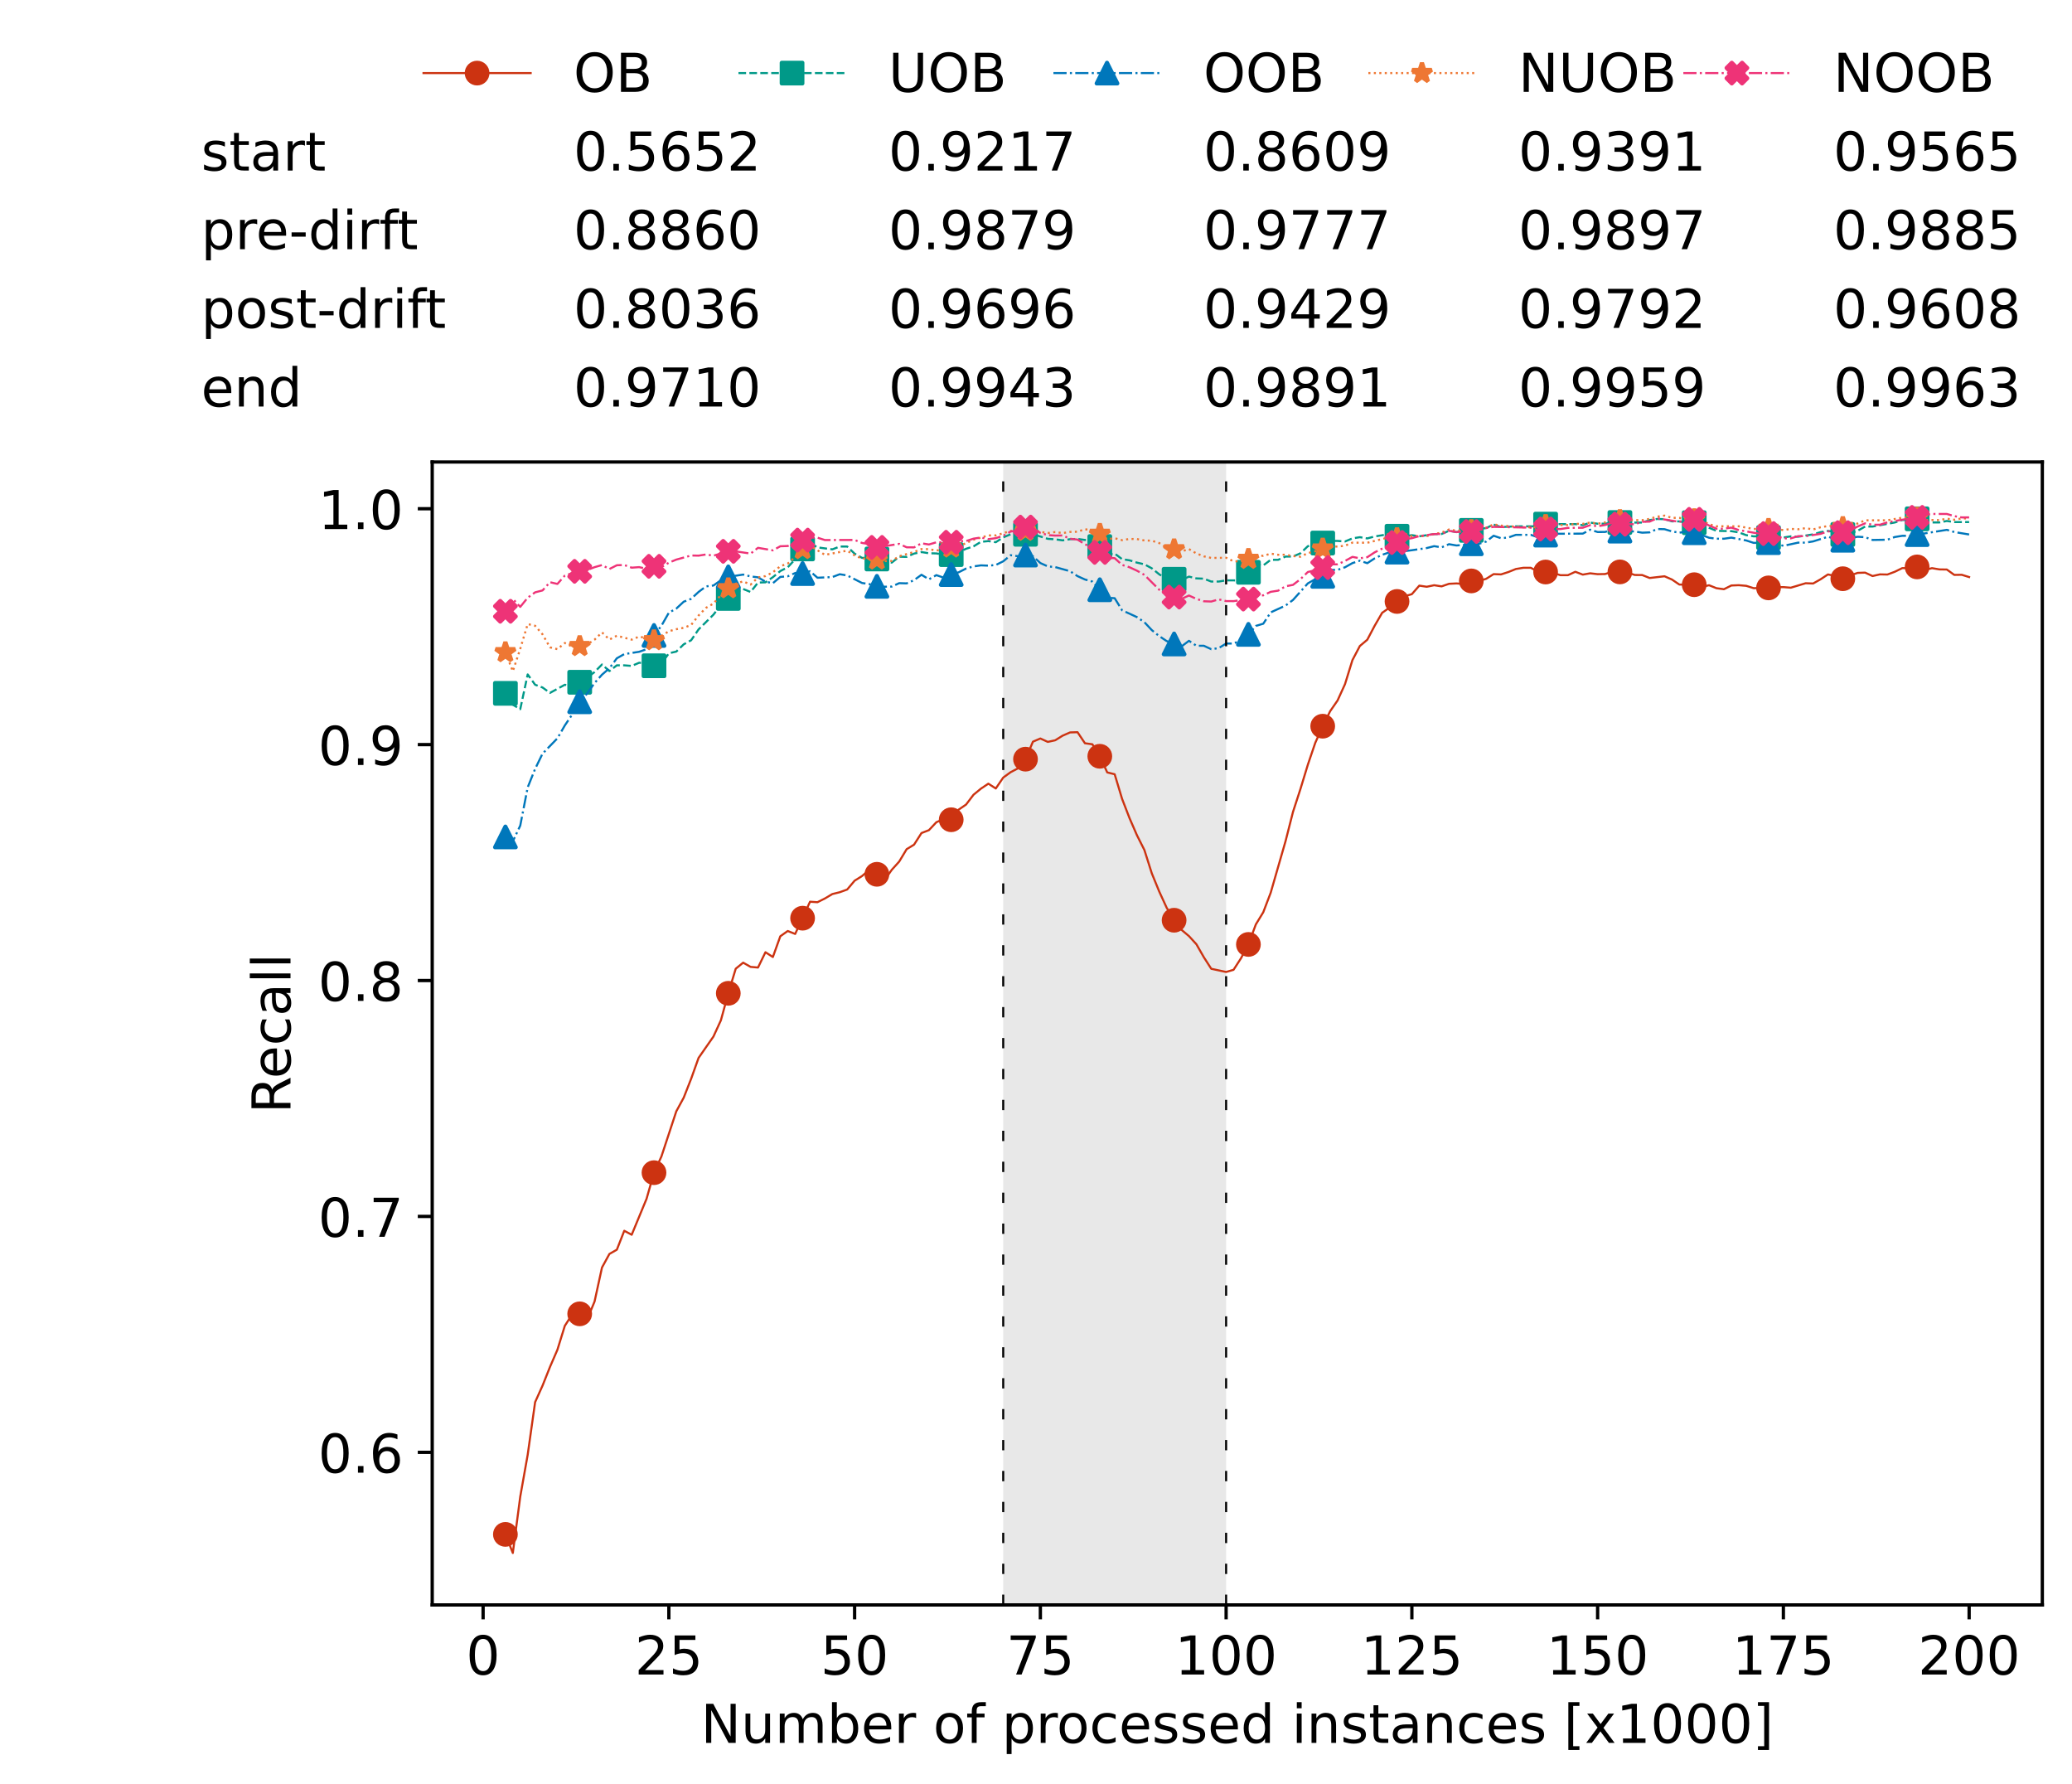 <?xml version="1.0" encoding="utf-8" standalone="no"?>
<!DOCTYPE svg PUBLIC "-//W3C//DTD SVG 1.1//EN"
  "http://www.w3.org/Graphics/SVG/1.1/DTD/svg11.dtd">
<!-- Created with matplotlib (https://matplotlib.org/) -->
<svg height="432.615pt" version="1.1" viewBox="0 0 502.65 432.615" width="502.65pt" xmlns="http://www.w3.org/2000/svg" xmlns:xlink="http://www.w3.org/1999/xlink">
 <defs>
  <style type="text/css">*{stroke-linecap:butt;stroke-linejoin:round;}</style>
 </defs>
 <g id="figure_1">
  <g id="patch_1">
   <path d="M 0 432.615 
L 502.65 432.615 
L 502.65 0 
L 0 0 
z
" style="fill:#ffffff;"/>
  </g>
  <g id="axes_1">
   <g id="patch_2">
    <path d="M 104.85 389.252 
L 495.45 389.252 
L 495.45 112.052 
L 104.85 112.052 
z
" style="fill:#ffffff;"/>
   </g>
   <g id="patch_3">
    <path clip-path="url(#pe9cc78ef2a)" d="M 297.446 389.252 
L 297.446 112.052 
L 243.372 112.052 
L 243.372 389.252 
z
" style="fill:#d3d3d3;opacity:0.5;"/>
   </g>
   <g id="matplotlib.axis_1">
    <g id="xtick_1">
     <g id="line2d_1">
      <defs>
       <path d="M 0 0 
L 0 3.5 
" id="mef1cbf6a15" style="stroke:#000000;stroke-width:0.8;"/>
      </defs>
      <g>
       <use style="stroke:#000000;stroke-width:0.8;" x="117.197" xlink:href="#mef1cbf6a15" y="389.252"/>
      </g>
     </g>
     <g id="text_1">
      <!-- 0 -->
      <g transform="translate(113.061 406.13)scale(0.13 -0.13)">
       <defs>
        <path d="M 31.781 66.406 
Q 24.172 66.406 20.328 58.906 
Q 16.5 51.422 16.5 36.375 
Q 16.5 21.391 20.328 13.891 
Q 24.172 6.391 31.781 6.391 
Q 39.453 6.391 43.281 13.891 
Q 47.125 21.391 47.125 36.375 
Q 47.125 51.422 43.281 58.906 
Q 39.453 66.406 31.781 66.406 
z
M 31.781 74.219 
Q 44.047 74.219 50.516 64.516 
Q 56.984 54.828 56.984 36.375 
Q 56.984 17.969 50.516 8.266 
Q 44.047 -1.422 31.781 -1.422 
Q 19.531 -1.422 13.062 8.266 
Q 6.594 17.969 6.594 36.375 
Q 6.594 54.828 13.062 64.516 
Q 19.531 74.219 31.781 74.219 
z
" id="DejaVuSans-48"/>
       </defs>
       <use xlink:href="#DejaVuSans-48"/>
      </g>
     </g>
    </g>
    <g id="xtick_2">
     <g id="line2d_2">
      <g>
       <use style="stroke:#000000;stroke-width:0.8;" x="162.259" xlink:href="#mef1cbf6a15" y="389.252"/>
      </g>
     </g>
     <g id="text_2">
      <!-- 25 -->
      <g transform="translate(153.988 406.13)scale(0.13 -0.13)">
       <defs>
        <path d="M 19.188 8.297 
L 53.609 8.297 
L 53.609 0 
L 7.328 0 
L 7.328 8.297 
Q 12.938 14.109 22.625 23.891 
Q 32.328 33.688 34.812 36.531 
Q 39.547 41.844 41.422 45.531 
Q 43.312 49.219 43.312 52.781 
Q 43.312 58.594 39.234 62.25 
Q 35.156 65.922 28.609 65.922 
Q 23.969 65.922 18.812 64.312 
Q 13.672 62.703 7.812 59.422 
L 7.812 69.391 
Q 13.766 71.781 18.938 73 
Q 24.125 74.219 28.422 74.219 
Q 39.75 74.219 46.484 68.547 
Q 53.219 62.891 53.219 53.422 
Q 53.219 48.922 51.531 44.891 
Q 49.859 40.875 45.406 35.406 
Q 44.188 33.984 37.641 27.219 
Q 31.109 20.453 19.188 8.297 
z
" id="DejaVuSans-50"/>
        <path d="M 10.797 72.906 
L 49.516 72.906 
L 49.516 64.594 
L 19.828 64.594 
L 19.828 46.734 
Q 21.969 47.469 24.109 47.828 
Q 26.266 48.188 28.422 48.188 
Q 40.625 48.188 47.75 41.5 
Q 54.891 34.812 54.891 23.391 
Q 54.891 11.625 47.562 5.094 
Q 40.234 -1.422 26.906 -1.422 
Q 22.312 -1.422 17.547 -0.641 
Q 12.797 0.141 7.719 1.703 
L 7.719 11.625 
Q 12.109 9.234 16.797 8.062 
Q 21.484 6.891 26.703 6.891 
Q 35.156 6.891 40.078 11.328 
Q 45.016 15.766 45.016 23.391 
Q 45.016 31 40.078 35.438 
Q 35.156 39.891 26.703 39.891 
Q 22.75 39.891 18.812 39.016 
Q 14.891 38.141 10.797 36.281 
z
" id="DejaVuSans-53"/>
       </defs>
       <use xlink:href="#DejaVuSans-50"/>
       <use x="63.623" xlink:href="#DejaVuSans-53"/>
      </g>
     </g>
    </g>
    <g id="xtick_3">
     <g id="line2d_3">
      <g>
       <use style="stroke:#000000;stroke-width:0.8;" x="207.322" xlink:href="#mef1cbf6a15" y="389.252"/>
      </g>
     </g>
     <g id="text_3">
      <!-- 50 -->
      <g transform="translate(199.05 406.13)scale(0.13 -0.13)">
       <use xlink:href="#DejaVuSans-53"/>
       <use x="63.623" xlink:href="#DejaVuSans-48"/>
      </g>
     </g>
    </g>
    <g id="xtick_4">
     <g id="line2d_4">
      <g>
       <use style="stroke:#000000;stroke-width:0.8;" x="252.384" xlink:href="#mef1cbf6a15" y="389.252"/>
      </g>
     </g>
     <g id="text_4">
      <!-- 75 -->
      <g transform="translate(244.113 406.13)scale(0.13 -0.13)">
       <defs>
        <path d="M 8.203 72.906 
L 55.078 72.906 
L 55.078 68.703 
L 28.609 0 
L 18.312 0 
L 43.219 64.594 
L 8.203 64.594 
z
" id="DejaVuSans-55"/>
       </defs>
       <use xlink:href="#DejaVuSans-55"/>
       <use x="63.623" xlink:href="#DejaVuSans-53"/>
      </g>
     </g>
    </g>
    <g id="xtick_5">
     <g id="line2d_5">
      <g>
       <use style="stroke:#000000;stroke-width:0.8;" x="297.446" xlink:href="#mef1cbf6a15" y="389.252"/>
      </g>
     </g>
     <g id="text_5">
      <!-- 100 -->
      <g transform="translate(285.039 406.13)scale(0.13 -0.13)">
       <defs>
        <path d="M 12.406 8.297 
L 28.516 8.297 
L 28.516 63.922 
L 10.984 60.406 
L 10.984 69.391 
L 28.422 72.906 
L 38.281 72.906 
L 38.281 8.297 
L 54.391 8.297 
L 54.391 0 
L 12.406 0 
z
" id="DejaVuSans-49"/>
       </defs>
       <use xlink:href="#DejaVuSans-49"/>
       <use x="63.623" xlink:href="#DejaVuSans-48"/>
       <use x="127.246" xlink:href="#DejaVuSans-48"/>
      </g>
     </g>
    </g>
    <g id="xtick_6">
     <g id="line2d_6">
      <g>
       <use style="stroke:#000000;stroke-width:0.8;" x="342.509" xlink:href="#mef1cbf6a15" y="389.252"/>
      </g>
     </g>
     <g id="text_6">
      <!-- 125 -->
      <g transform="translate(330.102 406.13)scale(0.13 -0.13)">
       <use xlink:href="#DejaVuSans-49"/>
       <use x="63.623" xlink:href="#DejaVuSans-50"/>
       <use x="127.246" xlink:href="#DejaVuSans-53"/>
      </g>
     </g>
    </g>
    <g id="xtick_7">
     <g id="line2d_7">
      <g>
       <use style="stroke:#000000;stroke-width:0.8;" x="387.571" xlink:href="#mef1cbf6a15" y="389.252"/>
      </g>
     </g>
     <g id="text_7">
      <!-- 150 -->
      <g transform="translate(375.164 406.13)scale(0.13 -0.13)">
       <use xlink:href="#DejaVuSans-49"/>
       <use x="63.623" xlink:href="#DejaVuSans-53"/>
       <use x="127.246" xlink:href="#DejaVuSans-48"/>
      </g>
     </g>
    </g>
    <g id="xtick_8">
     <g id="line2d_8">
      <g>
       <use style="stroke:#000000;stroke-width:0.8;" x="432.633" xlink:href="#mef1cbf6a15" y="389.252"/>
      </g>
     </g>
     <g id="text_8">
      <!-- 175 -->
      <g transform="translate(420.226 406.13)scale(0.13 -0.13)">
       <use xlink:href="#DejaVuSans-49"/>
       <use x="63.623" xlink:href="#DejaVuSans-55"/>
       <use x="127.246" xlink:href="#DejaVuSans-53"/>
      </g>
     </g>
    </g>
    <g id="xtick_9">
     <g id="line2d_9">
      <g>
       <use style="stroke:#000000;stroke-width:0.8;" x="477.695" xlink:href="#mef1cbf6a15" y="389.252"/>
      </g>
     </g>
     <g id="text_9">
      <!-- 200 -->
      <g transform="translate(465.289 406.13)scale(0.13 -0.13)">
       <use xlink:href="#DejaVuSans-50"/>
       <use x="63.623" xlink:href="#DejaVuSans-48"/>
       <use x="127.246" xlink:href="#DejaVuSans-48"/>
      </g>
     </g>
    </g>
    <g id="text_10">
     <!-- Number of processed instances [x1000] -->
     <g transform="translate(170.025 422.711)scale(0.13 -0.13)">
      <defs>
       <path d="M 9.812 72.906 
L 23.094 72.906 
L 55.422 11.922 
L 55.422 72.906 
L 64.984 72.906 
L 64.984 0 
L 51.703 0 
L 19.391 60.984 
L 19.391 0 
L 9.812 0 
z
" id="DejaVuSans-78"/>
       <path d="M 8.5 21.578 
L 8.5 54.688 
L 17.484 54.688 
L 17.484 21.922 
Q 17.484 14.156 20.5 10.266 
Q 23.531 6.391 29.594 6.391 
Q 36.859 6.391 41.078 11.031 
Q 45.312 15.672 45.312 23.688 
L 45.312 54.688 
L 54.297 54.688 
L 54.297 0 
L 45.312 0 
L 45.312 8.406 
Q 42.047 3.422 37.719 1 
Q 33.406 -1.422 27.688 -1.422 
Q 18.266 -1.422 13.375 4.438 
Q 8.5 10.297 8.5 21.578 
z
M 31.109 56 
z
" id="DejaVuSans-117"/>
       <path d="M 52 44.188 
Q 55.375 50.25 60.062 53.125 
Q 64.75 56 71.094 56 
Q 79.641 56 84.281 50.016 
Q 88.922 44.047 88.922 33.016 
L 88.922 0 
L 79.891 0 
L 79.891 32.719 
Q 79.891 40.578 77.094 44.375 
Q 74.312 48.188 68.609 48.188 
Q 61.625 48.188 57.562 43.547 
Q 53.516 38.922 53.516 30.906 
L 53.516 0 
L 44.484 0 
L 44.484 32.719 
Q 44.484 40.625 41.703 44.406 
Q 38.922 48.188 33.109 48.188 
Q 26.219 48.188 22.156 43.531 
Q 18.109 38.875 18.109 30.906 
L 18.109 0 
L 9.078 0 
L 9.078 54.688 
L 18.109 54.688 
L 18.109 46.188 
Q 21.188 51.219 25.484 53.609 
Q 29.781 56 35.688 56 
Q 41.656 56 45.828 52.969 
Q 50 49.953 52 44.188 
z
" id="DejaVuSans-109"/>
       <path d="M 48.688 27.297 
Q 48.688 37.203 44.609 42.844 
Q 40.531 48.484 33.406 48.484 
Q 26.266 48.484 22.188 42.844 
Q 18.109 37.203 18.109 27.297 
Q 18.109 17.391 22.188 11.75 
Q 26.266 6.109 33.406 6.109 
Q 40.531 6.109 44.609 11.75 
Q 48.688 17.391 48.688 27.297 
z
M 18.109 46.391 
Q 20.953 51.266 25.266 53.625 
Q 29.594 56 35.594 56 
Q 45.562 56 51.781 48.094 
Q 58.016 40.188 58.016 27.297 
Q 58.016 14.406 51.781 6.484 
Q 45.562 -1.422 35.594 -1.422 
Q 29.594 -1.422 25.266 0.953 
Q 20.953 3.328 18.109 8.203 
L 18.109 0 
L 9.078 0 
L 9.078 75.984 
L 18.109 75.984 
z
" id="DejaVuSans-98"/>
       <path d="M 56.203 29.594 
L 56.203 25.203 
L 14.891 25.203 
Q 15.484 15.922 20.484 11.062 
Q 25.484 6.203 34.422 6.203 
Q 39.594 6.203 44.453 7.469 
Q 49.312 8.734 54.109 11.281 
L 54.109 2.781 
Q 49.266 0.734 44.188 -0.344 
Q 39.109 -1.422 33.891 -1.422 
Q 20.797 -1.422 13.156 6.188 
Q 5.516 13.812 5.516 26.812 
Q 5.516 40.234 12.766 48.109 
Q 20.016 56 32.328 56 
Q 43.359 56 49.781 48.891 
Q 56.203 41.797 56.203 29.594 
z
M 47.219 32.234 
Q 47.125 39.594 43.094 43.984 
Q 39.062 48.391 32.422 48.391 
Q 24.906 48.391 20.391 44.141 
Q 15.875 39.891 15.188 32.172 
z
" id="DejaVuSans-101"/>
       <path d="M 41.109 46.297 
Q 39.594 47.172 37.812 47.578 
Q 36.031 48 33.891 48 
Q 26.266 48 22.188 43.047 
Q 18.109 38.094 18.109 28.812 
L 18.109 0 
L 9.078 0 
L 9.078 54.688 
L 18.109 54.688 
L 18.109 46.188 
Q 20.953 51.172 25.484 53.578 
Q 30.031 56 36.531 56 
Q 37.453 56 38.578 55.875 
Q 39.703 55.766 41.062 55.516 
z
" id="DejaVuSans-114"/>
       <path id="DejaVuSans-32"/>
       <path d="M 30.609 48.391 
Q 23.391 48.391 19.188 42.75 
Q 14.984 37.109 14.984 27.297 
Q 14.984 17.484 19.156 11.844 
Q 23.344 6.203 30.609 6.203 
Q 37.797 6.203 41.984 11.859 
Q 46.188 17.531 46.188 27.297 
Q 46.188 37.016 41.984 42.703 
Q 37.797 48.391 30.609 48.391 
z
M 30.609 56 
Q 42.328 56 49.016 48.375 
Q 55.719 40.766 55.719 27.297 
Q 55.719 13.875 49.016 6.219 
Q 42.328 -1.422 30.609 -1.422 
Q 18.844 -1.422 12.172 6.219 
Q 5.516 13.875 5.516 27.297 
Q 5.516 40.766 12.172 48.375 
Q 18.844 56 30.609 56 
z
" id="DejaVuSans-111"/>
       <path d="M 37.109 75.984 
L 37.109 68.5 
L 28.516 68.5 
Q 23.688 68.5 21.797 66.547 
Q 19.922 64.594 19.922 59.516 
L 19.922 54.688 
L 34.719 54.688 
L 34.719 47.703 
L 19.922 47.703 
L 19.922 0 
L 10.891 0 
L 10.891 47.703 
L 2.297 47.703 
L 2.297 54.688 
L 10.891 54.688 
L 10.891 58.5 
Q 10.891 67.625 15.141 71.797 
Q 19.391 75.984 28.609 75.984 
z
" id="DejaVuSans-102"/>
       <path d="M 18.109 8.203 
L 18.109 -20.797 
L 9.078 -20.797 
L 9.078 54.688 
L 18.109 54.688 
L 18.109 46.391 
Q 20.953 51.266 25.266 53.625 
Q 29.594 56 35.594 56 
Q 45.562 56 51.781 48.094 
Q 58.016 40.188 58.016 27.297 
Q 58.016 14.406 51.781 6.484 
Q 45.562 -1.422 35.594 -1.422 
Q 29.594 -1.422 25.266 0.953 
Q 20.953 3.328 18.109 8.203 
z
M 48.688 27.297 
Q 48.688 37.203 44.609 42.844 
Q 40.531 48.484 33.406 48.484 
Q 26.266 48.484 22.188 42.844 
Q 18.109 37.203 18.109 27.297 
Q 18.109 17.391 22.188 11.75 
Q 26.266 6.109 33.406 6.109 
Q 40.531 6.109 44.609 11.75 
Q 48.688 17.391 48.688 27.297 
z
" id="DejaVuSans-112"/>
       <path d="M 48.781 52.594 
L 48.781 44.188 
Q 44.969 46.297 41.141 47.344 
Q 37.312 48.391 33.406 48.391 
Q 24.656 48.391 19.812 42.844 
Q 14.984 37.312 14.984 27.297 
Q 14.984 17.281 19.812 11.734 
Q 24.656 6.203 33.406 6.203 
Q 37.312 6.203 41.141 7.25 
Q 44.969 8.297 48.781 10.406 
L 48.781 2.094 
Q 45.016 0.344 40.984 -0.531 
Q 36.969 -1.422 32.422 -1.422 
Q 20.062 -1.422 12.781 6.344 
Q 5.516 14.109 5.516 27.297 
Q 5.516 40.672 12.859 48.328 
Q 20.219 56 33.016 56 
Q 37.156 56 41.109 55.141 
Q 45.062 54.297 48.781 52.594 
z
" id="DejaVuSans-99"/>
       <path d="M 44.281 53.078 
L 44.281 44.578 
Q 40.484 46.531 36.375 47.5 
Q 32.281 48.484 27.875 48.484 
Q 21.188 48.484 17.844 46.438 
Q 14.5 44.391 14.5 40.281 
Q 14.5 37.156 16.891 35.375 
Q 19.281 33.594 26.516 31.984 
L 29.594 31.297 
Q 39.156 29.25 43.188 25.516 
Q 47.219 21.781 47.219 15.094 
Q 47.219 7.469 41.188 3.016 
Q 35.156 -1.422 24.609 -1.422 
Q 20.219 -1.422 15.453 -0.562 
Q 10.688 0.297 5.422 2 
L 5.422 11.281 
Q 10.406 8.688 15.234 7.391 
Q 20.062 6.109 24.812 6.109 
Q 31.156 6.109 34.562 8.281 
Q 37.984 10.453 37.984 14.406 
Q 37.984 18.062 35.516 20.016 
Q 33.062 21.969 24.703 23.781 
L 21.578 24.516 
Q 13.234 26.266 9.516 29.906 
Q 5.812 33.547 5.812 39.891 
Q 5.812 47.609 11.281 51.797 
Q 16.75 56 26.812 56 
Q 31.781 56 36.172 55.266 
Q 40.578 54.547 44.281 53.078 
z
" id="DejaVuSans-115"/>
       <path d="M 45.406 46.391 
L 45.406 75.984 
L 54.391 75.984 
L 54.391 0 
L 45.406 0 
L 45.406 8.203 
Q 42.578 3.328 38.25 0.953 
Q 33.938 -1.422 27.875 -1.422 
Q 17.969 -1.422 11.734 6.484 
Q 5.516 14.406 5.516 27.297 
Q 5.516 40.188 11.734 48.094 
Q 17.969 56 27.875 56 
Q 33.938 56 38.25 53.625 
Q 42.578 51.266 45.406 46.391 
z
M 14.797 27.297 
Q 14.797 17.391 18.875 11.75 
Q 22.953 6.109 30.078 6.109 
Q 37.203 6.109 41.297 11.75 
Q 45.406 17.391 45.406 27.297 
Q 45.406 37.203 41.297 42.844 
Q 37.203 48.484 30.078 48.484 
Q 22.953 48.484 18.875 42.844 
Q 14.797 37.203 14.797 27.297 
z
" id="DejaVuSans-100"/>
       <path d="M 9.422 54.688 
L 18.406 54.688 
L 18.406 0 
L 9.422 0 
z
M 9.422 75.984 
L 18.406 75.984 
L 18.406 64.594 
L 9.422 64.594 
z
" id="DejaVuSans-105"/>
       <path d="M 54.891 33.016 
L 54.891 0 
L 45.906 0 
L 45.906 32.719 
Q 45.906 40.484 42.875 44.328 
Q 39.844 48.188 33.797 48.188 
Q 26.516 48.188 22.312 43.547 
Q 18.109 38.922 18.109 30.906 
L 18.109 0 
L 9.078 0 
L 9.078 54.688 
L 18.109 54.688 
L 18.109 46.188 
Q 21.344 51.125 25.703 53.562 
Q 30.078 56 35.797 56 
Q 45.219 56 50.047 50.172 
Q 54.891 44.344 54.891 33.016 
z
" id="DejaVuSans-110"/>
       <path d="M 18.312 70.219 
L 18.312 54.688 
L 36.812 54.688 
L 36.812 47.703 
L 18.312 47.703 
L 18.312 18.016 
Q 18.312 11.328 20.141 9.422 
Q 21.969 7.516 27.594 7.516 
L 36.812 7.516 
L 36.812 0 
L 27.594 0 
Q 17.188 0 13.234 3.875 
Q 9.281 7.766 9.281 18.016 
L 9.281 47.703 
L 2.688 47.703 
L 2.688 54.688 
L 9.281 54.688 
L 9.281 70.219 
z
" id="DejaVuSans-116"/>
       <path d="M 34.281 27.484 
Q 23.391 27.484 19.188 25 
Q 14.984 22.516 14.984 16.5 
Q 14.984 11.719 18.141 8.906 
Q 21.297 6.109 26.703 6.109 
Q 34.188 6.109 38.703 11.406 
Q 43.219 16.703 43.219 25.484 
L 43.219 27.484 
z
M 52.203 31.203 
L 52.203 0 
L 43.219 0 
L 43.219 8.297 
Q 40.141 3.328 35.547 0.953 
Q 30.953 -1.422 24.312 -1.422 
Q 15.922 -1.422 10.953 3.297 
Q 6 8.016 6 15.922 
Q 6 25.141 12.172 29.828 
Q 18.359 34.516 30.609 34.516 
L 43.219 34.516 
L 43.219 35.406 
Q 43.219 41.609 39.141 45 
Q 35.062 48.391 27.688 48.391 
Q 23 48.391 18.547 47.266 
Q 14.109 46.141 10.016 43.891 
L 10.016 52.203 
Q 14.938 54.109 19.578 55.047 
Q 24.219 56 28.609 56 
Q 40.484 56 46.344 49.844 
Q 52.203 43.703 52.203 31.203 
z
" id="DejaVuSans-97"/>
       <path d="M 8.594 75.984 
L 29.297 75.984 
L 29.297 69 
L 17.578 69 
L 17.578 -6.203 
L 29.297 -6.203 
L 29.297 -13.188 
L 8.594 -13.188 
z
" id="DejaVuSans-91"/>
       <path d="M 54.891 54.688 
L 35.109 28.078 
L 55.906 0 
L 45.312 0 
L 29.391 21.484 
L 13.484 0 
L 2.875 0 
L 24.125 28.609 
L 4.688 54.688 
L 15.281 54.688 
L 29.781 35.203 
L 44.281 54.688 
z
" id="DejaVuSans-120"/>
       <path d="M 30.422 75.984 
L 30.422 -13.188 
L 9.719 -13.188 
L 9.719 -6.203 
L 21.391 -6.203 
L 21.391 69 
L 9.719 69 
L 9.719 75.984 
z
" id="DejaVuSans-93"/>
      </defs>
      <use xlink:href="#DejaVuSans-78"/>
      <use x="74.805" xlink:href="#DejaVuSans-117"/>
      <use x="138.184" xlink:href="#DejaVuSans-109"/>
      <use x="235.596" xlink:href="#DejaVuSans-98"/>
      <use x="299.072" xlink:href="#DejaVuSans-101"/>
      <use x="360.596" xlink:href="#DejaVuSans-114"/>
      <use x="401.709" xlink:href="#DejaVuSans-32"/>
      <use x="433.496" xlink:href="#DejaVuSans-111"/>
      <use x="494.678" xlink:href="#DejaVuSans-102"/>
      <use x="529.883" xlink:href="#DejaVuSans-32"/>
      <use x="561.67" xlink:href="#DejaVuSans-112"/>
      <use x="625.146" xlink:href="#DejaVuSans-114"/>
      <use x="664.01" xlink:href="#DejaVuSans-111"/>
      <use x="725.191" xlink:href="#DejaVuSans-99"/>
      <use x="780.172" xlink:href="#DejaVuSans-101"/>
      <use x="841.695" xlink:href="#DejaVuSans-115"/>
      <use x="893.795" xlink:href="#DejaVuSans-115"/>
      <use x="945.895" xlink:href="#DejaVuSans-101"/>
      <use x="1007.418" xlink:href="#DejaVuSans-100"/>
      <use x="1070.895" xlink:href="#DejaVuSans-32"/>
      <use x="1102.682" xlink:href="#DejaVuSans-105"/>
      <use x="1130.465" xlink:href="#DejaVuSans-110"/>
      <use x="1193.844" xlink:href="#DejaVuSans-115"/>
      <use x="1245.943" xlink:href="#DejaVuSans-116"/>
      <use x="1285.152" xlink:href="#DejaVuSans-97"/>
      <use x="1346.432" xlink:href="#DejaVuSans-110"/>
      <use x="1409.811" xlink:href="#DejaVuSans-99"/>
      <use x="1464.791" xlink:href="#DejaVuSans-101"/>
      <use x="1526.314" xlink:href="#DejaVuSans-115"/>
      <use x="1578.414" xlink:href="#DejaVuSans-32"/>
      <use x="1610.201" xlink:href="#DejaVuSans-91"/>
      <use x="1649.215" xlink:href="#DejaVuSans-120"/>
      <use x="1708.395" xlink:href="#DejaVuSans-49"/>
      <use x="1772.018" xlink:href="#DejaVuSans-48"/>
      <use x="1835.641" xlink:href="#DejaVuSans-48"/>
      <use x="1899.264" xlink:href="#DejaVuSans-48"/>
      <use x="1962.887" xlink:href="#DejaVuSans-93"/>
     </g>
    </g>
   </g>
   <g id="matplotlib.axis_2">
    <g id="ytick_1">
     <g id="line2d_10">
      <defs>
       <path d="M 0 0 
L -3.5 0 
" id="mc961d4aea3" style="stroke:#000000;stroke-width:0.8;"/>
      </defs>
      <g>
       <use style="stroke:#000000;stroke-width:0.8;" x="104.85" xlink:href="#mc961d4aea3" y="352.24"/>
      </g>
     </g>
     <g id="text_11">
      <!-- 0.6 -->
      <g transform="translate(77.176 357.179)scale(0.13 -0.13)">
       <defs>
        <path d="M 10.688 12.406 
L 21 12.406 
L 21 0 
L 10.688 0 
z
" id="DejaVuSans-46"/>
        <path d="M 33.016 40.375 
Q 26.375 40.375 22.484 35.828 
Q 18.609 31.297 18.609 23.391 
Q 18.609 15.531 22.484 10.953 
Q 26.375 6.391 33.016 6.391 
Q 39.656 6.391 43.531 10.953 
Q 47.406 15.531 47.406 23.391 
Q 47.406 31.297 43.531 35.828 
Q 39.656 40.375 33.016 40.375 
z
M 52.594 71.297 
L 52.594 62.312 
Q 48.875 64.062 45.094 64.984 
Q 41.312 65.922 37.594 65.922 
Q 27.828 65.922 22.672 59.328 
Q 17.531 52.734 16.797 39.406 
Q 19.672 43.656 24.016 45.922 
Q 28.375 48.188 33.594 48.188 
Q 44.578 48.188 50.953 41.516 
Q 57.328 34.859 57.328 23.391 
Q 57.328 12.156 50.688 5.359 
Q 44.047 -1.422 33.016 -1.422 
Q 20.359 -1.422 13.672 8.266 
Q 6.984 17.969 6.984 36.375 
Q 6.984 53.656 15.188 63.938 
Q 23.391 74.219 37.203 74.219 
Q 40.922 74.219 44.703 73.484 
Q 48.484 72.75 52.594 71.297 
z
" id="DejaVuSans-54"/>
       </defs>
       <use xlink:href="#DejaVuSans-48"/>
       <use x="63.623" xlink:href="#DejaVuSans-46"/>
       <use x="95.41" xlink:href="#DejaVuSans-54"/>
      </g>
     </g>
    </g>
    <g id="ytick_2">
     <g id="line2d_11">
      <g>
       <use style="stroke:#000000;stroke-width:0.8;" x="104.85" xlink:href="#mc961d4aea3" y="295.026"/>
      </g>
     </g>
     <g id="text_12">
      <!-- 0.7 -->
      <g transform="translate(77.176 299.965)scale(0.13 -0.13)">
       <use xlink:href="#DejaVuSans-48"/>
       <use x="63.623" xlink:href="#DejaVuSans-46"/>
       <use x="95.41" xlink:href="#DejaVuSans-55"/>
      </g>
     </g>
    </g>
    <g id="ytick_3">
     <g id="line2d_12">
      <g>
       <use style="stroke:#000000;stroke-width:0.8;" x="104.85" xlink:href="#mc961d4aea3" y="237.811"/>
      </g>
     </g>
     <g id="text_13">
      <!-- 0.8 -->
      <g transform="translate(77.176 242.75)scale(0.13 -0.13)">
       <defs>
        <path d="M 31.781 34.625 
Q 24.75 34.625 20.719 30.859 
Q 16.703 27.094 16.703 20.516 
Q 16.703 13.922 20.719 10.156 
Q 24.75 6.391 31.781 6.391 
Q 38.812 6.391 42.859 10.172 
Q 46.922 13.969 46.922 20.516 
Q 46.922 27.094 42.891 30.859 
Q 38.875 34.625 31.781 34.625 
z
M 21.922 38.812 
Q 15.578 40.375 12.031 44.719 
Q 8.5 49.078 8.5 55.328 
Q 8.5 64.062 14.719 69.141 
Q 20.953 74.219 31.781 74.219 
Q 42.672 74.219 48.875 69.141 
Q 55.078 64.062 55.078 55.328 
Q 55.078 49.078 51.531 44.719 
Q 48 40.375 41.703 38.812 
Q 48.828 37.156 52.797 32.312 
Q 56.781 27.484 56.781 20.516 
Q 56.781 9.906 50.312 4.234 
Q 43.844 -1.422 31.781 -1.422 
Q 19.734 -1.422 13.25 4.234 
Q 6.781 9.906 6.781 20.516 
Q 6.781 27.484 10.781 32.312 
Q 14.797 37.156 21.922 38.812 
z
M 18.312 54.391 
Q 18.312 48.734 21.844 45.562 
Q 25.391 42.391 31.781 42.391 
Q 38.141 42.391 41.719 45.562 
Q 45.312 48.734 45.312 54.391 
Q 45.312 60.062 41.719 63.234 
Q 38.141 66.406 31.781 66.406 
Q 25.391 66.406 21.844 63.234 
Q 18.312 60.062 18.312 54.391 
z
" id="DejaVuSans-56"/>
       </defs>
       <use xlink:href="#DejaVuSans-48"/>
       <use x="63.623" xlink:href="#DejaVuSans-46"/>
       <use x="95.41" xlink:href="#DejaVuSans-56"/>
      </g>
     </g>
    </g>
    <g id="ytick_4">
     <g id="line2d_13">
      <g>
       <use style="stroke:#000000;stroke-width:0.8;" x="104.85" xlink:href="#mc961d4aea3" y="180.596"/>
      </g>
     </g>
     <g id="text_14">
      <!-- 0.9 -->
      <g transform="translate(77.176 185.535)scale(0.13 -0.13)">
       <defs>
        <path d="M 10.984 1.516 
L 10.984 10.5 
Q 14.703 8.734 18.5 7.812 
Q 22.312 6.891 25.984 6.891 
Q 35.75 6.891 40.891 13.453 
Q 46.047 20.016 46.781 33.406 
Q 43.953 29.203 39.594 26.953 
Q 35.25 24.703 29.984 24.703 
Q 19.047 24.703 12.672 31.312 
Q 6.297 37.938 6.297 49.422 
Q 6.297 60.641 12.938 67.422 
Q 19.578 74.219 30.609 74.219 
Q 43.266 74.219 49.922 64.516 
Q 56.594 54.828 56.594 36.375 
Q 56.594 19.141 48.406 8.859 
Q 40.234 -1.422 26.422 -1.422 
Q 22.703 -1.422 18.891 -0.688 
Q 15.094 0.047 10.984 1.516 
z
M 30.609 32.422 
Q 37.25 32.422 41.125 36.953 
Q 45.016 41.5 45.016 49.422 
Q 45.016 57.281 41.125 61.844 
Q 37.25 66.406 30.609 66.406 
Q 23.969 66.406 20.094 61.844 
Q 16.219 57.281 16.219 49.422 
Q 16.219 41.5 20.094 36.953 
Q 23.969 32.422 30.609 32.422 
z
" id="DejaVuSans-57"/>
       </defs>
       <use xlink:href="#DejaVuSans-48"/>
       <use x="63.623" xlink:href="#DejaVuSans-46"/>
       <use x="95.41" xlink:href="#DejaVuSans-57"/>
      </g>
     </g>
    </g>
    <g id="ytick_5">
     <g id="line2d_14">
      <g>
       <use style="stroke:#000000;stroke-width:0.8;" x="104.85" xlink:href="#mc961d4aea3" y="123.381"/>
      </g>
     </g>
     <g id="text_15">
      <!-- 1.0 -->
      <g transform="translate(77.176 128.32)scale(0.13 -0.13)">
       <use xlink:href="#DejaVuSans-49"/>
       <use x="63.623" xlink:href="#DejaVuSans-46"/>
       <use x="95.41" xlink:href="#DejaVuSans-48"/>
      </g>
     </g>
    </g>
    <g id="text_16">
     <!-- Recall -->
     <g transform="translate(70.472 270.044)rotate(-90)scale(0.13 -0.13)">
      <defs>
       <path d="M 44.391 34.188 
Q 47.562 33.109 50.562 29.594 
Q 53.562 26.078 56.594 19.922 
L 66.609 0 
L 56 0 
L 46.688 18.703 
Q 43.062 26.031 39.672 28.422 
Q 36.281 30.812 30.422 30.812 
L 19.672 30.812 
L 19.672 0 
L 9.812 0 
L 9.812 72.906 
L 32.078 72.906 
Q 44.578 72.906 50.734 67.672 
Q 56.891 62.453 56.891 51.906 
Q 56.891 45.016 53.688 40.469 
Q 50.484 35.938 44.391 34.188 
z
M 19.672 64.797 
L 19.672 38.922 
L 32.078 38.922 
Q 39.203 38.922 42.844 42.219 
Q 46.484 45.516 46.484 51.906 
Q 46.484 58.297 42.844 61.547 
Q 39.203 64.797 32.078 64.797 
z
" id="DejaVuSans-82"/>
       <path d="M 9.422 75.984 
L 18.406 75.984 
L 18.406 0 
L 9.422 0 
z
" id="DejaVuSans-108"/>
      </defs>
      <use xlink:href="#DejaVuSans-82"/>
      <use x="64.982" xlink:href="#DejaVuSans-101"/>
      <use x="126.506" xlink:href="#DejaVuSans-99"/>
      <use x="181.486" xlink:href="#DejaVuSans-97"/>
      <use x="242.766" xlink:href="#DejaVuSans-108"/>
      <use x="270.549" xlink:href="#DejaVuSans-108"/>
     </g>
    </g>
   </g>
   <g id="line2d_15"/>
   <g id="line2d_16"/>
   <g id="line2d_17"/>
   <g id="line2d_18"/>
   <g id="line2d_19"/>
   <g id="line2d_20">
    <path clip-path="url(#pe9cc78ef2a)" d="M 122.605 372.141 
L 124.407 376.652 
L 126.21 362.978 
L 128.012 352.831 
L 129.815 340.065 
L 131.617 336.061 
L 133.419 331.534 
L 135.222 327.367 
L 137.024 321.553 
L 138.827 318.745 
L 140.629 318.65 
L 142.432 320.019 
L 144.234 315.671 
L 146.037 307.418 
L 147.839 304.124 
L 149.642 303.095 
L 151.444 298.507 
L 153.247 299.467 
L 156.852 290.743 
L 158.654 284.412 
L 160.457 280.481 
L 164.062 269.538 
L 165.864 266.219 
L 167.667 261.635 
L 169.469 256.577 
L 173.074 251.401 
L 174.877 247.473 
L 176.679 240.907 
L 178.482 234.946 
L 180.284 233.477 
L 182.087 234.502 
L 183.889 234.658 
L 185.692 230.947 
L 187.494 232.109 
L 189.297 227.077 
L 191.099 225.802 
L 192.902 226.512 
L 196.507 218.698 
L 198.309 218.815 
L 200.112 217.914 
L 201.914 216.84 
L 203.717 216.395 
L 205.519 215.741 
L 207.322 213.601 
L 209.124 212.47 
L 210.927 210.919 
L 212.729 212.047 
L 214.532 213.531 
L 216.334 210.963 
L 218.137 208.96 
L 219.939 205.962 
L 221.742 204.857 
L 223.544 202.043 
L 225.347 201.343 
L 227.149 199.421 
L 228.952 198.632 
L 230.754 198.816 
L 232.557 196.368 
L 234.359 195.134 
L 236.162 192.757 
L 237.964 191.277 
L 239.767 190.068 
L 241.569 191.233 
L 243.372 188.59 
L 245.174 187.283 
L 246.976 186.338 
L 248.779 184.122 
L 250.581 179.88 
L 252.384 179.112 
L 254.186 179.934 
L 255.989 179.542 
L 257.791 178.421 
L 259.594 177.637 
L 261.396 177.58 
L 263.199 180.265 
L 265.001 180.513 
L 266.804 183.422 
L 268.606 187.336 
L 270.409 187.781 
L 272.211 193.758 
L 274.014 198.43 
L 275.816 202.578 
L 277.619 206.153 
L 279.421 211.825 
L 281.224 216.236 
L 283.026 220.163 
L 284.829 223.187 
L 286.631 225.521 
L 288.434 227.039 
L 290.236 229.012 
L 292.039 232.157 
L 293.841 234.964 
L 297.446 235.736 
L 299.249 235.211 
L 301.051 232.415 
L 302.854 229.056 
L 304.656 224.202 
L 306.459 221.248 
L 308.261 216.516 
L 311.866 203.998 
L 313.669 196.918 
L 315.471 191.376 
L 317.274 185.462 
L 319.076 180.153 
L 320.879 176.126 
L 322.681 172.494 
L 324.484 169.886 
L 326.286 165.93 
L 328.089 160.099 
L 329.891 156.676 
L 331.694 155.154 
L 333.496 151.74 
L 335.299 148.624 
L 337.101 147.356 
L 338.904 145.873 
L 340.706 144.627 
L 342.509 144.1 
L 344.311 142.036 
L 346.114 142.308 
L 347.916 141.938 
L 349.719 142.212 
L 351.521 141.592 
L 353.324 141.503 
L 355.126 141.639 
L 356.928 140.894 
L 358.731 140.929 
L 360.533 140.379 
L 362.336 139.246 
L 364.138 139.313 
L 365.941 138.729 
L 367.743 138.001 
L 369.546 137.709 
L 371.348 137.709 
L 373.151 138.657 
L 374.953 138.732 
L 376.756 138.954 
L 378.558 139.506 
L 380.361 139.501 
L 382.163 138.674 
L 383.966 139.364 
L 385.768 139.046 
L 387.571 139.255 
L 389.373 139.225 
L 391.176 138.667 
L 392.978 138.706 
L 394.781 138.856 
L 396.583 139.451 
L 398.386 139.469 
L 400.188 140.182 
L 403.793 139.766 
L 405.596 140.552 
L 407.398 141.774 
L 411.003 141.811 
L 412.806 142.35 
L 414.608 141.942 
L 416.411 142.663 
L 418.213 142.903 
L 420.016 142.001 
L 421.818 141.933 
L 423.621 142.082 
L 425.423 142.653 
L 429.028 142.584 
L 430.831 142.428 
L 432.633 142.394 
L 434.436 142.537 
L 438.041 141.455 
L 439.843 141.521 
L 441.646 140.506 
L 443.448 139.32 
L 445.251 139.701 
L 447.053 140.361 
L 448.856 139.566 
L 450.658 138.941 
L 452.461 138.881 
L 454.263 139.709 
L 456.066 139.305 
L 457.868 139.344 
L 459.671 138.668 
L 461.473 137.789 
L 463.276 137.787 
L 465.078 137.495 
L 466.881 138.274 
L 468.683 137.795 
L 470.485 138.099 
L 472.288 138.129 
L 474.09 139.432 
L 475.893 139.403 
L 477.695 139.958 
L 477.695 139.958 
" style="fill:none;stroke:#cc3311;stroke-linecap:square;stroke-width:0.5;"/>
    <defs>
     <path d="M 0 2.5 
C 0.663 2.5 1.299 2.237 1.768 1.768 
C 2.237 1.299 2.5 0.663 2.5 0 
C 2.5 -0.663 2.237 -1.299 1.768 -1.768 
C 1.299 -2.237 0.663 -2.5 0 -2.5 
C -0.663 -2.5 -1.299 -2.237 -1.768 -1.768 
C -2.237 -1.299 -2.5 -0.663 -2.5 0 
C -2.5 0.663 -2.237 1.299 -1.768 1.768 
C -1.299 2.237 -0.663 2.5 0 2.5 
z
" id="mbb707f3591" style="stroke:#cc3311;"/>
    </defs>
    <g clip-path="url(#pe9cc78ef2a)">
     <use style="fill:#cc3311;stroke:#cc3311;" x="122.605" xlink:href="#mbb707f3591" y="372.141"/>
     <use style="fill:#cc3311;stroke:#cc3311;" x="140.629" xlink:href="#mbb707f3591" y="318.65"/>
     <use style="fill:#cc3311;stroke:#cc3311;" x="158.654" xlink:href="#mbb707f3591" y="284.412"/>
     <use style="fill:#cc3311;stroke:#cc3311;" x="176.679" xlink:href="#mbb707f3591" y="240.907"/>
     <use style="fill:#cc3311;stroke:#cc3311;" x="194.704" xlink:href="#mbb707f3591" y="222.693"/>
     <use style="fill:#cc3311;stroke:#cc3311;" x="212.729" xlink:href="#mbb707f3591" y="212.047"/>
     <use style="fill:#cc3311;stroke:#cc3311;" x="230.754" xlink:href="#mbb707f3591" y="198.816"/>
     <use style="fill:#cc3311;stroke:#cc3311;" x="248.779" xlink:href="#mbb707f3591" y="184.122"/>
     <use style="fill:#cc3311;stroke:#cc3311;" x="266.804" xlink:href="#mbb707f3591" y="183.422"/>
     <use style="fill:#cc3311;stroke:#cc3311;" x="284.829" xlink:href="#mbb707f3591" y="223.187"/>
     <use style="fill:#cc3311;stroke:#cc3311;" x="302.854" xlink:href="#mbb707f3591" y="229.056"/>
     <use style="fill:#cc3311;stroke:#cc3311;" x="320.879" xlink:href="#mbb707f3591" y="176.126"/>
     <use style="fill:#cc3311;stroke:#cc3311;" x="338.904" xlink:href="#mbb707f3591" y="145.873"/>
     <use style="fill:#cc3311;stroke:#cc3311;" x="356.928" xlink:href="#mbb707f3591" y="140.894"/>
     <use style="fill:#cc3311;stroke:#cc3311;" x="374.953" xlink:href="#mbb707f3591" y="138.732"/>
     <use style="fill:#cc3311;stroke:#cc3311;" x="392.978" xlink:href="#mbb707f3591" y="138.706"/>
     <use style="fill:#cc3311;stroke:#cc3311;" x="411.003" xlink:href="#mbb707f3591" y="141.811"/>
     <use style="fill:#cc3311;stroke:#cc3311;" x="429.028" xlink:href="#mbb707f3591" y="142.584"/>
     <use style="fill:#cc3311;stroke:#cc3311;" x="447.053" xlink:href="#mbb707f3591" y="140.361"/>
     <use style="fill:#cc3311;stroke:#cc3311;" x="465.078" xlink:href="#mbb707f3591" y="137.495"/>
    </g>
   </g>
   <g id="line2d_21"/>
   <g id="line2d_22"/>
   <g id="line2d_23"/>
   <g id="line2d_24"/>
   <g id="line2d_25">
    <path clip-path="url(#pe9cc78ef2a)" d="M 122.605 168.158 
L 124.407 170.919 
L 126.21 171.991 
L 128.012 163.57 
L 129.815 166.072 
L 131.617 166.741 
L 133.419 168.053 
L 137.024 166.076 
L 138.827 166.445 
L 140.629 165.475 
L 142.432 164.351 
L 144.234 162.996 
L 146.037 161.163 
L 147.839 162.757 
L 149.642 161.359 
L 151.444 161.368 
L 153.247 161.508 
L 155.049 160.743 
L 156.852 160.819 
L 158.654 161.473 
L 160.457 160.981 
L 162.259 158.444 
L 164.062 158.03 
L 165.864 156.271 
L 167.667 155.282 
L 169.469 152.654 
L 173.074 149.077 
L 174.877 146.757 
L 176.679 145.138 
L 178.482 143.708 
L 180.284 142.848 
L 182.087 143.58 
L 183.889 141.29 
L 185.692 141.235 
L 187.494 139.985 
L 189.297 138.5 
L 191.099 137.585 
L 192.902 135.641 
L 194.704 133.129 
L 196.507 131.69 
L 198.309 132.76 
L 201.914 133.24 
L 203.717 132.552 
L 205.519 132.552 
L 207.322 134.285 
L 209.124 135.307 
L 210.927 135.307 
L 212.729 135.575 
L 214.532 136.217 
L 216.334 136.45 
L 218.137 135.019 
L 219.939 135.058 
L 221.742 134.263 
L 223.544 133.892 
L 225.347 134.185 
L 227.149 134.224 
L 228.952 134.539 
L 230.754 134.511 
L 232.557 133.927 
L 234.359 133.098 
L 236.162 132.52 
L 237.964 131.409 
L 239.767 131.236 
L 241.569 131.501 
L 243.372 130.328 
L 245.174 129.587 
L 250.581 129.556 
L 254.186 130.683 
L 255.989 130.804 
L 257.791 131.057 
L 259.594 130.771 
L 261.396 130.704 
L 263.199 130.96 
L 265.001 130.935 
L 266.804 132.564 
L 268.606 134.493 
L 270.409 134.253 
L 272.211 135.615 
L 274.014 135.898 
L 275.816 136.454 
L 277.619 136.862 
L 279.421 137.839 
L 281.224 139.292 
L 283.026 140.436 
L 286.631 140.662 
L 288.434 139.848 
L 290.236 140.279 
L 292.039 140.347 
L 293.841 141.048 
L 295.644 141.048 
L 297.446 140.754 
L 301.051 140.779 
L 304.656 136.867 
L 306.459 137.135 
L 308.261 135.772 
L 310.064 135.772 
L 311.866 134.983 
L 313.669 134.975 
L 315.471 134.204 
L 317.274 132.47 
L 319.076 132.023 
L 320.879 131.705 
L 322.681 131.201 
L 324.484 131.193 
L 326.286 131.328 
L 328.089 130.576 
L 329.891 130.288 
L 331.694 130.583 
L 333.496 130.11 
L 337.101 129.519 
L 338.904 130.059 
L 340.706 130.059 
L 342.509 129.791 
L 344.311 130.072 
L 347.916 129.538 
L 349.719 129.508 
L 351.521 128.742 
L 353.324 129.053 
L 355.126 128.633 
L 356.928 128.633 
L 360.533 128.072 
L 362.336 127.222 
L 364.138 127.828 
L 367.743 127.656 
L 373.151 127.656 
L 374.953 127.116 
L 382.163 127.114 
L 383.966 127.376 
L 385.768 126.741 
L 387.571 127.021 
L 389.373 127.011 
L 391.176 126.733 
L 398.386 126.742 
L 400.188 126.131 
L 401.991 125.867 
L 403.793 125.91 
L 405.596 126.444 
L 407.398 126.459 
L 409.201 126.781 
L 411.003 126.781 
L 412.806 127.053 
L 414.608 128.007 
L 416.411 128.751 
L 420.016 128.825 
L 421.818 129.12 
L 423.621 129.793 
L 425.423 130.081 
L 427.226 130.081 
L 429.028 130.373 
L 432.633 130.373 
L 434.436 130.081 
L 436.238 130.17 
L 439.843 129.603 
L 441.646 129.068 
L 443.448 128.77 
L 445.251 129.004 
L 447.053 129.626 
L 448.856 129.354 
L 450.658 128.729 
L 452.461 127.707 
L 454.263 127.707 
L 459.671 126.718 
L 461.473 126.128 
L 463.276 126.128 
L 465.078 125.836 
L 466.881 126.386 
L 468.683 126.708 
L 470.485 126.708 
L 472.288 126.355 
L 474.09 126.617 
L 477.695 126.617 
L 477.695 126.617 
" style="fill:none;stroke:#009988;stroke-dasharray:1.85,0.8;stroke-dashoffset:0;stroke-width:0.5;"/>
    <defs>
     <path d="M -2.5 2.5 
L 2.5 2.5 
L 2.5 -2.5 
L -2.5 -2.5 
z
" id="mb9361e4cac" style="stroke:#009988;stroke-linejoin:miter;"/>
    </defs>
    <g clip-path="url(#pe9cc78ef2a)">
     <use style="fill:#009988;stroke:#009988;stroke-linejoin:miter;" x="122.605" xlink:href="#mb9361e4cac" y="168.158"/>
     <use style="fill:#009988;stroke:#009988;stroke-linejoin:miter;" x="140.629" xlink:href="#mb9361e4cac" y="165.475"/>
     <use style="fill:#009988;stroke:#009988;stroke-linejoin:miter;" x="158.654" xlink:href="#mb9361e4cac" y="161.473"/>
     <use style="fill:#009988;stroke:#009988;stroke-linejoin:miter;" x="176.679" xlink:href="#mb9361e4cac" y="145.138"/>
     <use style="fill:#009988;stroke:#009988;stroke-linejoin:miter;" x="194.704" xlink:href="#mb9361e4cac" y="133.129"/>
     <use style="fill:#009988;stroke:#009988;stroke-linejoin:miter;" x="212.729" xlink:href="#mb9361e4cac" y="135.575"/>
     <use style="fill:#009988;stroke:#009988;stroke-linejoin:miter;" x="230.754" xlink:href="#mb9361e4cac" y="134.511"/>
     <use style="fill:#009988;stroke:#009988;stroke-linejoin:miter;" x="248.779" xlink:href="#mb9361e4cac" y="129.577"/>
     <use style="fill:#009988;stroke:#009988;stroke-linejoin:miter;" x="266.804" xlink:href="#mb9361e4cac" y="132.564"/>
     <use style="fill:#009988;stroke:#009988;stroke-linejoin:miter;" x="284.829" xlink:href="#mb9361e4cac" y="140.497"/>
     <use style="fill:#009988;stroke:#009988;stroke-linejoin:miter;" x="302.854" xlink:href="#mb9361e4cac" y="138.796"/>
     <use style="fill:#009988;stroke:#009988;stroke-linejoin:miter;" x="320.879" xlink:href="#mb9361e4cac" y="131.705"/>
     <use style="fill:#009988;stroke:#009988;stroke-linejoin:miter;" x="338.904" xlink:href="#mb9361e4cac" y="130.059"/>
     <use style="fill:#009988;stroke:#009988;stroke-linejoin:miter;" x="356.928" xlink:href="#mb9361e4cac" y="128.633"/>
     <use style="fill:#009988;stroke:#009988;stroke-linejoin:miter;" x="374.953" xlink:href="#mb9361e4cac" y="127.116"/>
     <use style="fill:#009988;stroke:#009988;stroke-linejoin:miter;" x="392.978" xlink:href="#mb9361e4cac" y="126.733"/>
     <use style="fill:#009988;stroke:#009988;stroke-linejoin:miter;" x="411.003" xlink:href="#mb9361e4cac" y="126.781"/>
     <use style="fill:#009988;stroke:#009988;stroke-linejoin:miter;" x="429.028" xlink:href="#mb9361e4cac" y="130.373"/>
     <use style="fill:#009988;stroke:#009988;stroke-linejoin:miter;" x="447.053" xlink:href="#mb9361e4cac" y="129.626"/>
     <use style="fill:#009988;stroke:#009988;stroke-linejoin:miter;" x="465.078" xlink:href="#mb9361e4cac" y="125.836"/>
    </g>
   </g>
   <g id="line2d_26"/>
   <g id="line2d_27"/>
   <g id="line2d_28"/>
   <g id="line2d_29"/>
   <g id="line2d_30">
    <path clip-path="url(#pe9cc78ef2a)" d="M 122.605 202.984 
L 124.407 204.05 
L 126.21 200.231 
L 128.012 190.969 
L 129.815 186.485 
L 131.617 182.779 
L 135.222 179.066 
L 137.024 175.942 
L 138.827 173.263 
L 140.629 170.2 
L 142.432 168.206 
L 144.234 165.656 
L 146.037 163.633 
L 147.839 162.072 
L 149.642 159.653 
L 151.444 158.642 
L 155.049 158.081 
L 156.852 157.457 
L 158.654 154.12 
L 160.457 151.767 
L 162.259 148.598 
L 164.062 147.606 
L 165.864 145.931 
L 167.667 145.234 
L 169.469 143.564 
L 171.272 142.218 
L 173.074 142.007 
L 174.877 140.719 
L 176.679 139.909 
L 180.284 139.355 
L 182.087 139.802 
L 183.889 140.02 
L 185.692 141.08 
L 187.494 141.441 
L 189.297 139.922 
L 191.099 139.772 
L 192.902 138.986 
L 194.704 139.106 
L 196.507 138.54 
L 198.309 140.12 
L 201.914 139.96 
L 203.717 139.272 
L 205.519 139.56 
L 209.124 141.396 
L 210.927 141.671 
L 212.729 142.206 
L 214.532 142.304 
L 216.334 142.266 
L 218.137 141.439 
L 219.939 141.491 
L 221.742 140.715 
L 223.544 139.399 
L 225.347 140.51 
L 227.149 139.49 
L 228.952 140.108 
L 230.754 139.345 
L 232.557 138.806 
L 234.359 137.896 
L 236.162 137.374 
L 237.964 137.12 
L 239.767 137.19 
L 241.569 137.031 
L 243.372 136.138 
L 245.174 134.656 
L 246.976 134.901 
L 248.779 134.624 
L 250.581 134.903 
L 252.384 136.559 
L 254.186 137.374 
L 255.989 137.535 
L 259.594 138.541 
L 261.396 139.728 
L 263.199 140.546 
L 265.001 141.048 
L 268.606 144.973 
L 270.409 145.084 
L 272.211 148.009 
L 275.816 149.674 
L 277.619 150.899 
L 279.421 152.826 
L 281.224 154.287 
L 283.026 155.484 
L 286.631 156.773 
L 288.434 155.42 
L 290.236 156.615 
L 292.039 156.621 
L 293.841 157.451 
L 295.644 157.193 
L 297.446 156.077 
L 299.249 156.088 
L 301.051 155.258 
L 302.854 153.853 
L 304.656 151.807 
L 306.459 151.269 
L 308.261 148.524 
L 311.866 146.867 
L 313.669 145.513 
L 317.274 141.488 
L 319.076 140.469 
L 320.879 139.781 
L 322.681 138.227 
L 324.484 138.21 
L 326.286 137.581 
L 328.089 136.574 
L 329.891 135.982 
L 331.694 136.595 
L 333.496 135.413 
L 335.299 134.563 
L 337.101 133.948 
L 338.904 133.909 
L 342.509 133.449 
L 346.114 132.921 
L 347.916 132.463 
L 349.719 132.751 
L 351.521 131.985 
L 353.324 132.296 
L 355.126 132.154 
L 356.928 131.889 
L 358.731 131.907 
L 360.533 131.351 
L 362.336 129.935 
L 364.138 130.541 
L 365.941 130.353 
L 367.743 129.716 
L 371.348 129.716 
L 373.151 130.325 
L 374.953 129.785 
L 376.756 129.457 
L 383.966 129.424 
L 385.768 128.47 
L 387.571 129.031 
L 389.373 129.021 
L 391.176 128.466 
L 392.978 128.819 
L 396.583 128.894 
L 398.386 129.195 
L 400.188 129.114 
L 401.991 128.304 
L 403.793 128.347 
L 405.596 128.882 
L 407.398 129.195 
L 409.201 128.908 
L 411.003 129.2 
L 412.806 129.745 
L 414.608 130.426 
L 416.411 130.659 
L 418.213 130.659 
L 420.016 130.396 
L 423.621 131.084 
L 425.423 131.668 
L 429.028 131.606 
L 430.831 131.826 
L 432.633 132.387 
L 436.238 131.604 
L 438.041 131.604 
L 439.843 131.312 
L 443.448 130.181 
L 445.251 130.693 
L 447.053 131.023 
L 448.856 130.478 
L 450.658 130.182 
L 452.461 130.28 
L 454.263 130.961 
L 457.868 130.897 
L 459.671 130.241 
L 461.473 129.953 
L 463.276 129.953 
L 472.288 128.505 
L 474.09 129.03 
L 477.695 129.632 
L 477.695 129.632 
" style="fill:none;stroke:#0077bb;stroke-dasharray:3.2,0.8,0.5,0.8;stroke-dashoffset:0;stroke-width:0.5;"/>
    <defs>
     <path d="M 0 -2.5 
L -2.5 2.5 
L 2.5 2.5 
z
" id="m8f63596038" style="stroke:#0077bb;stroke-linejoin:miter;"/>
    </defs>
    <g clip-path="url(#pe9cc78ef2a)">
     <use style="fill:#0077bb;stroke:#0077bb;stroke-linejoin:miter;" x="122.605" xlink:href="#m8f63596038" y="202.984"/>
     <use style="fill:#0077bb;stroke:#0077bb;stroke-linejoin:miter;" x="140.629" xlink:href="#m8f63596038" y="170.2"/>
     <use style="fill:#0077bb;stroke:#0077bb;stroke-linejoin:miter;" x="158.654" xlink:href="#m8f63596038" y="154.12"/>
     <use style="fill:#0077bb;stroke:#0077bb;stroke-linejoin:miter;" x="176.679" xlink:href="#m8f63596038" y="139.909"/>
     <use style="fill:#0077bb;stroke:#0077bb;stroke-linejoin:miter;" x="194.704" xlink:href="#m8f63596038" y="139.106"/>
     <use style="fill:#0077bb;stroke:#0077bb;stroke-linejoin:miter;" x="212.729" xlink:href="#m8f63596038" y="142.206"/>
     <use style="fill:#0077bb;stroke:#0077bb;stroke-linejoin:miter;" x="230.754" xlink:href="#m8f63596038" y="139.345"/>
     <use style="fill:#0077bb;stroke:#0077bb;stroke-linejoin:miter;" x="248.779" xlink:href="#m8f63596038" y="134.624"/>
     <use style="fill:#0077bb;stroke:#0077bb;stroke-linejoin:miter;" x="266.804" xlink:href="#m8f63596038" y="143.03"/>
     <use style="fill:#0077bb;stroke:#0077bb;stroke-linejoin:miter;" x="284.829" xlink:href="#m8f63596038" y="156.18"/>
     <use style="fill:#0077bb;stroke:#0077bb;stroke-linejoin:miter;" x="302.854" xlink:href="#m8f63596038" y="153.853"/>
     <use style="fill:#0077bb;stroke:#0077bb;stroke-linejoin:miter;" x="320.879" xlink:href="#m8f63596038" y="139.781"/>
     <use style="fill:#0077bb;stroke:#0077bb;stroke-linejoin:miter;" x="338.904" xlink:href="#m8f63596038" y="133.909"/>
     <use style="fill:#0077bb;stroke:#0077bb;stroke-linejoin:miter;" x="356.928" xlink:href="#m8f63596038" y="131.889"/>
     <use style="fill:#0077bb;stroke:#0077bb;stroke-linejoin:miter;" x="374.953" xlink:href="#m8f63596038" y="129.785"/>
     <use style="fill:#0077bb;stroke:#0077bb;stroke-linejoin:miter;" x="392.978" xlink:href="#m8f63596038" y="128.819"/>
     <use style="fill:#0077bb;stroke:#0077bb;stroke-linejoin:miter;" x="411.003" xlink:href="#m8f63596038" y="129.2"/>
     <use style="fill:#0077bb;stroke:#0077bb;stroke-linejoin:miter;" x="429.028" xlink:href="#m8f63596038" y="131.606"/>
     <use style="fill:#0077bb;stroke:#0077bb;stroke-linejoin:miter;" x="447.053" xlink:href="#m8f63596038" y="131.023"/>
     <use style="fill:#0077bb;stroke:#0077bb;stroke-linejoin:miter;" x="465.078" xlink:href="#m8f63596038" y="129.661"/>
    </g>
   </g>
   <g id="line2d_31"/>
   <g id="line2d_32"/>
   <g id="line2d_33"/>
   <g id="line2d_34"/>
   <g id="line2d_35">
    <path clip-path="url(#pe9cc78ef2a)" d="M 122.605 158.207 
L 124.407 162.8 
L 126.21 157.35 
L 128.012 151.346 
L 129.815 151.775 
L 131.617 153.854 
L 133.419 157.007 
L 135.222 157.439 
L 137.024 155.953 
L 138.827 156.819 
L 140.629 156.724 
L 142.432 156.329 
L 144.234 155.142 
L 146.037 153.372 
L 147.839 155.112 
L 149.642 154.191 
L 153.247 155.137 
L 155.049 154.397 
L 156.852 154.79 
L 158.654 155.299 
L 162.259 153.101 
L 164.062 152.603 
L 165.864 152.265 
L 167.667 151.568 
L 169.469 149.273 
L 171.272 147.419 
L 173.074 146.385 
L 174.877 144.323 
L 176.679 142.704 
L 178.482 141.563 
L 180.284 140.995 
L 182.087 141.79 
L 183.889 140.045 
L 185.692 139.725 
L 187.494 138.804 
L 189.297 137.319 
L 191.099 136.699 
L 192.902 135.08 
L 194.704 133.211 
L 196.507 132.347 
L 200.112 134.572 
L 205.519 133.546 
L 207.322 134.701 
L 209.124 135.468 
L 210.927 135.468 
L 214.532 136.089 
L 216.334 136.051 
L 218.137 134.907 
L 221.742 133.873 
L 223.544 133.173 
L 225.347 133.188 
L 227.149 133.532 
L 232.557 132.534 
L 236.162 130.894 
L 239.767 129.86 
L 241.569 129.86 
L 245.174 128.779 
L 248.779 128.77 
L 250.581 128.438 
L 252.384 128.993 
L 254.186 129.276 
L 255.989 129.039 
L 257.791 129.292 
L 259.594 129.006 
L 261.396 128.961 
L 263.199 128.352 
L 265.001 128.641 
L 266.804 129.491 
L 268.606 130.777 
L 270.409 130.536 
L 272.211 131.009 
L 274.014 130.708 
L 275.816 130.743 
L 277.619 131.08 
L 279.421 131.134 
L 281.224 131.72 
L 283.026 132.865 
L 286.631 133.719 
L 288.434 133.18 
L 290.236 134.227 
L 292.039 134.931 
L 293.841 135.314 
L 297.446 135.276 
L 299.249 136.125 
L 301.051 136.144 
L 302.854 135.583 
L 304.656 134.56 
L 306.459 134.827 
L 308.261 134.273 
L 310.064 134.556 
L 311.866 134.538 
L 313.669 134.866 
L 315.471 135.017 
L 317.274 134.15 
L 319.076 133.704 
L 320.879 133.068 
L 322.681 132.564 
L 324.484 132.556 
L 326.286 132.358 
L 328.089 131.606 
L 331.694 131.636 
L 337.101 130.289 
L 338.904 130.54 
L 342.509 130.01 
L 346.114 130.025 
L 347.916 129.523 
L 349.719 129.176 
L 351.521 128.41 
L 353.324 128.72 
L 355.126 128.578 
L 356.928 128.578 
L 360.533 128.017 
L 362.336 127.168 
L 364.138 127.481 
L 369.546 127.875 
L 373.151 127.875 
L 374.953 127.335 
L 380.361 127.332 
L 382.163 127.052 
L 383.966 127.052 
L 385.768 126.734 
L 387.571 127.014 
L 389.373 126.703 
L 391.176 126.148 
L 398.386 126.156 
L 400.188 125.838 
L 401.991 125.303 
L 403.793 125.054 
L 405.596 125.589 
L 407.398 125.604 
L 409.201 125.925 
L 411.003 125.925 
L 412.806 126.198 
L 414.608 127.151 
L 416.411 127.64 
L 421.818 127.64 
L 425.423 128.29 
L 430.831 128.29 
L 432.633 128.57 
L 434.436 128.278 
L 436.238 128.367 
L 438.041 128.092 
L 439.843 128.417 
L 441.646 127.882 
L 443.448 127.584 
L 445.251 127.54 
L 447.053 127.851 
L 448.856 127.579 
L 450.658 126.954 
L 452.461 126.188 
L 457.868 126.188 
L 461.473 125.555 
L 465.078 125.555 
L 466.881 126.105 
L 470.485 126.146 
L 472.288 125.793 
L 474.09 126.055 
L 475.893 125.73 
L 477.695 125.73 
L 477.695 125.73 
" style="fill:none;stroke:#ee7733;stroke-dasharray:0.5,0.825;stroke-dashoffset:0;stroke-width:0.5;"/>
    <defs>
     <path d="M 0 -2.5 
L -0.561 -0.773 
L -2.378 -0.773 
L -0.908 0.295 
L -1.469 2.023 
L -0 0.955 
L 1.469 2.023 
L 0.908 0.295 
L 2.378 -0.773 
L 0.561 -0.773 
z
" id="m0dcbc088cf" style="stroke:#ee7733;stroke-linejoin:bevel;"/>
    </defs>
    <g clip-path="url(#pe9cc78ef2a)">
     <use style="fill:#ee7733;stroke:#ee7733;stroke-linejoin:bevel;" x="122.605" xlink:href="#m0dcbc088cf" y="158.207"/>
     <use style="fill:#ee7733;stroke:#ee7733;stroke-linejoin:bevel;" x="140.629" xlink:href="#m0dcbc088cf" y="156.724"/>
     <use style="fill:#ee7733;stroke:#ee7733;stroke-linejoin:bevel;" x="158.654" xlink:href="#m0dcbc088cf" y="155.299"/>
     <use style="fill:#ee7733;stroke:#ee7733;stroke-linejoin:bevel;" x="176.679" xlink:href="#m0dcbc088cf" y="142.704"/>
     <use style="fill:#ee7733;stroke:#ee7733;stroke-linejoin:bevel;" x="194.704" xlink:href="#m0dcbc088cf" y="133.211"/>
     <use style="fill:#ee7733;stroke:#ee7733;stroke-linejoin:bevel;" x="212.729" xlink:href="#m0dcbc088cf" y="135.735"/>
     <use style="fill:#ee7733;stroke:#ee7733;stroke-linejoin:bevel;" x="230.754" xlink:href="#m0dcbc088cf" y="132.826"/>
     <use style="fill:#ee7733;stroke:#ee7733;stroke-linejoin:bevel;" x="248.779" xlink:href="#m0dcbc088cf" y="128.77"/>
     <use style="fill:#ee7733;stroke:#ee7733;stroke-linejoin:bevel;" x="266.804" xlink:href="#m0dcbc088cf" y="129.491"/>
     <use style="fill:#ee7733;stroke:#ee7733;stroke-linejoin:bevel;" x="284.829" xlink:href="#m0dcbc088cf" y="133.243"/>
     <use style="fill:#ee7733;stroke:#ee7733;stroke-linejoin:bevel;" x="302.854" xlink:href="#m0dcbc088cf" y="135.583"/>
     <use style="fill:#ee7733;stroke:#ee7733;stroke-linejoin:bevel;" x="320.879" xlink:href="#m0dcbc088cf" y="133.068"/>
     <use style="fill:#ee7733;stroke:#ee7733;stroke-linejoin:bevel;" x="338.904" xlink:href="#m0dcbc088cf" y="130.54"/>
     <use style="fill:#ee7733;stroke:#ee7733;stroke-linejoin:bevel;" x="356.928" xlink:href="#m0dcbc088cf" y="128.578"/>
     <use style="fill:#ee7733;stroke:#ee7733;stroke-linejoin:bevel;" x="374.953" xlink:href="#m0dcbc088cf" y="127.335"/>
     <use style="fill:#ee7733;stroke:#ee7733;stroke-linejoin:bevel;" x="392.978" xlink:href="#m0dcbc088cf" y="126.148"/>
     <use style="fill:#ee7733;stroke:#ee7733;stroke-linejoin:bevel;" x="411.003" xlink:href="#m0dcbc088cf" y="125.925"/>
     <use style="fill:#ee7733;stroke:#ee7733;stroke-linejoin:bevel;" x="429.028" xlink:href="#m0dcbc088cf" y="128.29"/>
     <use style="fill:#ee7733;stroke:#ee7733;stroke-linejoin:bevel;" x="447.053" xlink:href="#m0dcbc088cf" y="127.851"/>
     <use style="fill:#ee7733;stroke:#ee7733;stroke-linejoin:bevel;" x="465.078" xlink:href="#m0dcbc088cf" y="125.555"/>
    </g>
   </g>
   <g id="line2d_36"/>
   <g id="line2d_37"/>
   <g id="line2d_38"/>
   <g id="line2d_39"/>
   <g id="line2d_40">
    <path clip-path="url(#pe9cc78ef2a)" d="M 122.605 148.257 
L 124.407 145.25 
L 126.21 147.188 
L 128.012 144.968 
L 129.815 143.662 
L 131.617 143.201 
L 133.419 141.203 
L 135.222 141.624 
L 137.024 139.597 
L 138.827 139.007 
L 140.629 138.567 
L 142.432 138.256 
L 144.234 137.56 
L 146.037 137.046 
L 147.839 138.005 
L 149.642 137.091 
L 151.444 137.032 
L 153.247 137.68 
L 155.049 137.549 
L 156.852 137.951 
L 158.654 137.35 
L 160.457 137.563 
L 162.259 136.471 
L 164.062 135.724 
L 167.667 134.724 
L 169.469 134.765 
L 171.272 134.479 
L 173.074 134.771 
L 176.679 133.715 
L 178.482 133.721 
L 182.087 134.268 
L 183.889 132.865 
L 187.494 133.481 
L 189.297 132.485 
L 191.099 132.425 
L 192.902 131.639 
L 196.507 130.424 
L 198.309 130.4 
L 200.112 130.978 
L 207.322 130.955 
L 209.124 131.685 
L 210.927 131.96 
L 212.729 132.762 
L 218.137 131.906 
L 219.939 132.739 
L 221.742 132.758 
L 223.544 131.771 
L 225.347 132.057 
L 227.149 131.527 
L 230.754 131.516 
L 232.557 131.247 
L 234.359 131.22 
L 236.162 130.642 
L 237.964 130.364 
L 239.767 130.763 
L 241.569 130.524 
L 243.372 129.938 
L 245.174 128.916 
L 246.976 128.641 
L 248.779 127.839 
L 250.581 128.139 
L 252.384 129.245 
L 254.186 129.777 
L 255.989 129.897 
L 257.791 129.867 
L 259.594 130.662 
L 261.396 130.872 
L 263.199 131.994 
L 265.001 132.836 
L 266.804 133.969 
L 268.606 135.262 
L 270.409 135.379 
L 272.211 137.013 
L 274.014 137.58 
L 275.816 138.413 
L 277.619 139.423 
L 281.224 143.029 
L 283.026 144.174 
L 284.829 144.809 
L 286.631 145.237 
L 288.434 144.434 
L 290.236 145.247 
L 292.039 145.826 
L 293.841 145.891 
L 295.644 145.369 
L 297.446 145.785 
L 299.249 145.796 
L 302.854 145.297 
L 304.656 144.477 
L 306.459 144.387 
L 308.261 143.539 
L 310.064 143.256 
L 311.866 142.198 
L 313.669 141.853 
L 315.471 140.466 
L 317.274 138.733 
L 319.076 138.286 
L 320.879 137.65 
L 322.681 136.884 
L 324.484 136.867 
L 326.286 136.053 
L 328.089 135.061 
L 329.891 135.408 
L 331.694 135.136 
L 333.496 133.954 
L 337.101 132.181 
L 338.904 131.584 
L 340.706 130.797 
L 342.509 130.529 
L 344.311 130.022 
L 347.916 129.532 
L 349.719 129.503 
L 351.521 128.736 
L 353.324 129.047 
L 355.126 128.905 
L 356.928 128.905 
L 358.731 128.622 
L 360.533 128.066 
L 362.336 127.783 
L 371.348 127.971 
L 373.151 128.58 
L 374.953 128.31 
L 378.558 128.31 
L 380.361 128.03 
L 383.966 127.997 
L 385.768 127.362 
L 387.571 127.642 
L 389.373 127.331 
L 391.176 126.776 
L 392.978 127.129 
L 396.583 127.129 
L 398.386 126.562 
L 400.188 126.508 
L 401.991 125.699 
L 407.398 126.571 
L 409.201 125.962 
L 411.003 125.962 
L 412.806 126.507 
L 414.608 127.46 
L 416.411 128.227 
L 418.213 128.227 
L 420.016 127.964 
L 421.818 128.554 
L 425.423 129.204 
L 427.226 129.472 
L 429.028 129.41 
L 432.633 130.567 
L 434.436 130.567 
L 436.238 130.038 
L 438.041 130.038 
L 441.646 129.478 
L 443.448 128.882 
L 445.251 128.882 
L 447.053 129.193 
L 448.856 128.648 
L 450.658 127.695 
L 452.461 126.928 
L 454.263 127.269 
L 456.066 127.269 
L 457.868 126.679 
L 461.473 126.047 
L 465.078 125.487 
L 466.881 124.891 
L 468.683 124.652 
L 472.288 124.652 
L 474.09 125.177 
L 475.893 125.488 
L 477.695 125.488 
L 477.695 125.488 
" style="fill:none;stroke:#ee3377;stroke-dasharray:3.2,0.8,0.5,0.8;stroke-dashoffset:0;stroke-width:0.5;"/>
    <defs>
     <path d="M -1.25 2.5 
L 0 1.25 
L 1.25 2.5 
L 2.5 1.25 
L 1.25 0 
L 2.5 -1.25 
L 1.25 -2.5 
L 0 -1.25 
L -1.25 -2.5 
L -2.5 -1.25 
L -1.25 0 
L -2.5 1.25 
z
" id="md9e0c52c97" style="stroke:#ee3377;stroke-linejoin:miter;"/>
    </defs>
    <g clip-path="url(#pe9cc78ef2a)">
     <use style="fill:#ee3377;stroke:#ee3377;stroke-linejoin:miter;" x="122.605" xlink:href="#md9e0c52c97" y="148.257"/>
     <use style="fill:#ee3377;stroke:#ee3377;stroke-linejoin:miter;" x="140.629" xlink:href="#md9e0c52c97" y="138.567"/>
     <use style="fill:#ee3377;stroke:#ee3377;stroke-linejoin:miter;" x="158.654" xlink:href="#md9e0c52c97" y="137.35"/>
     <use style="fill:#ee3377;stroke:#ee3377;stroke-linejoin:miter;" x="176.679" xlink:href="#md9e0c52c97" y="133.715"/>
     <use style="fill:#ee3377;stroke:#ee3377;stroke-linejoin:miter;" x="194.704" xlink:href="#md9e0c52c97" y="130.996"/>
     <use style="fill:#ee3377;stroke:#ee3377;stroke-linejoin:miter;" x="212.729" xlink:href="#md9e0c52c97" y="132.762"/>
     <use style="fill:#ee3377;stroke:#ee3377;stroke-linejoin:miter;" x="230.754" xlink:href="#md9e0c52c97" y="131.516"/>
     <use style="fill:#ee3377;stroke:#ee3377;stroke-linejoin:miter;" x="248.779" xlink:href="#md9e0c52c97" y="127.839"/>
     <use style="fill:#ee3377;stroke:#ee3377;stroke-linejoin:miter;" x="266.804" xlink:href="#md9e0c52c97" y="133.969"/>
     <use style="fill:#ee3377;stroke:#ee3377;stroke-linejoin:miter;" x="284.829" xlink:href="#md9e0c52c97" y="144.809"/>
     <use style="fill:#ee3377;stroke:#ee3377;stroke-linejoin:miter;" x="302.854" xlink:href="#md9e0c52c97" y="145.297"/>
     <use style="fill:#ee3377;stroke:#ee3377;stroke-linejoin:miter;" x="320.879" xlink:href="#md9e0c52c97" y="137.65"/>
     <use style="fill:#ee3377;stroke:#ee3377;stroke-linejoin:miter;" x="338.904" xlink:href="#md9e0c52c97" y="131.584"/>
     <use style="fill:#ee3377;stroke:#ee3377;stroke-linejoin:miter;" x="356.928" xlink:href="#md9e0c52c97" y="128.905"/>
     <use style="fill:#ee3377;stroke:#ee3377;stroke-linejoin:miter;" x="374.953" xlink:href="#md9e0c52c97" y="128.31"/>
     <use style="fill:#ee3377;stroke:#ee3377;stroke-linejoin:miter;" x="392.978" xlink:href="#md9e0c52c97" y="127.129"/>
     <use style="fill:#ee3377;stroke:#ee3377;stroke-linejoin:miter;" x="411.003" xlink:href="#md9e0c52c97" y="125.962"/>
     <use style="fill:#ee3377;stroke:#ee3377;stroke-linejoin:miter;" x="429.028" xlink:href="#md9e0c52c97" y="129.41"/>
     <use style="fill:#ee3377;stroke:#ee3377;stroke-linejoin:miter;" x="447.053" xlink:href="#md9e0c52c97" y="129.193"/>
     <use style="fill:#ee3377;stroke:#ee3377;stroke-linejoin:miter;" x="465.078" xlink:href="#md9e0c52c97" y="125.487"/>
    </g>
   </g>
   <g id="line2d_41"/>
   <g id="line2d_42"/>
   <g id="line2d_43"/>
   <g id="line2d_44"/>
   <g id="line2d_45">
    <path clip-path="url(#pe9cc78ef2a)" d="M 243.372 389.252 
L 243.372 112.052 
" style="fill:none;stroke:#000000;stroke-dasharray:2.5,5;stroke-dashoffset:0;stroke-width:0.5;"/>
   </g>
   <g id="line2d_46">
    <path clip-path="url(#pe9cc78ef2a)" d="M 297.446 389.252 
L 297.446 112.052 
" style="fill:none;stroke:#000000;stroke-dasharray:2.5,5;stroke-dashoffset:0;stroke-width:0.5;"/>
   </g>
   <g id="patch_4">
    <path d="M 104.85 389.252 
L 104.85 112.052 
" style="fill:none;stroke:#000000;stroke-linecap:square;stroke-linejoin:miter;stroke-width:0.8;"/>
   </g>
   <g id="patch_5">
    <path d="M 495.45 389.252 
L 495.45 112.052 
" style="fill:none;stroke:#000000;stroke-linecap:square;stroke-linejoin:miter;stroke-width:0.8;"/>
   </g>
   <g id="patch_6">
    <path d="M 104.85 389.252 
L 495.45 389.252 
" style="fill:none;stroke:#000000;stroke-linecap:square;stroke-linejoin:miter;stroke-width:0.8;"/>
   </g>
   <g id="patch_7">
    <path d="M 104.85 112.052 
L 495.45 112.052 
" style="fill:none;stroke:#000000;stroke-linecap:square;stroke-linejoin:miter;stroke-width:0.8;"/>
   </g>
   <g id="legend_1">
    <g id="line2d_47"/>
    <g id="line2d_48"/>
    <g id="text_17">
     <!--   -->
     <g transform="translate(48.8 22.278)scale(0.13 -0.13)">
      <use xlink:href="#DejaVuSans-32"/>
     </g>
    </g>
    <g id="line2d_49"/>
    <g id="line2d_50"/>
    <g id="text_18">
     <!-- start -->
     <g transform="translate(48.8 41.36)scale(0.13 -0.13)">
      <use xlink:href="#DejaVuSans-115"/>
      <use x="52.1" xlink:href="#DejaVuSans-116"/>
      <use x="91.309" xlink:href="#DejaVuSans-97"/>
      <use x="152.588" xlink:href="#DejaVuSans-114"/>
      <use x="193.701" xlink:href="#DejaVuSans-116"/>
     </g>
    </g>
    <g id="line2d_51"/>
    <g id="line2d_52"/>
    <g id="text_19">
     <!-- pre-dirft -->
     <g transform="translate(48.8 60.441)scale(0.13 -0.13)">
      <defs>
       <path d="M 4.891 31.391 
L 31.203 31.391 
L 31.203 23.391 
L 4.891 23.391 
z
" id="DejaVuSans-45"/>
      </defs>
      <use xlink:href="#DejaVuSans-112"/>
      <use x="63.477" xlink:href="#DejaVuSans-114"/>
      <use x="102.34" xlink:href="#DejaVuSans-101"/>
      <use x="163.863" xlink:href="#DejaVuSans-45"/>
      <use x="199.947" xlink:href="#DejaVuSans-100"/>
      <use x="263.424" xlink:href="#DejaVuSans-105"/>
      <use x="291.207" xlink:href="#DejaVuSans-114"/>
      <use x="332.32" xlink:href="#DejaVuSans-102"/>
      <use x="365.775" xlink:href="#DejaVuSans-116"/>
     </g>
    </g>
    <g id="line2d_53"/>
    <g id="line2d_54"/>
    <g id="text_20">
     <!-- post-drift -->
     <g transform="translate(48.8 79.523)scale(0.13 -0.13)">
      <use xlink:href="#DejaVuSans-112"/>
      <use x="63.477" xlink:href="#DejaVuSans-111"/>
      <use x="124.658" xlink:href="#DejaVuSans-115"/>
      <use x="176.758" xlink:href="#DejaVuSans-116"/>
      <use x="215.967" xlink:href="#DejaVuSans-45"/>
      <use x="252.051" xlink:href="#DejaVuSans-100"/>
      <use x="315.527" xlink:href="#DejaVuSans-114"/>
      <use x="356.641" xlink:href="#DejaVuSans-105"/>
      <use x="384.424" xlink:href="#DejaVuSans-102"/>
      <use x="417.879" xlink:href="#DejaVuSans-116"/>
     </g>
    </g>
    <g id="line2d_55"/>
    <g id="line2d_56"/>
    <g id="text_21">
     <!-- end -->
     <g transform="translate(48.8 98.604)scale(0.13 -0.13)">
      <use xlink:href="#DejaVuSans-101"/>
      <use x="61.523" xlink:href="#DejaVuSans-110"/>
      <use x="124.902" xlink:href="#DejaVuSans-100"/>
     </g>
    </g>
    <g id="line2d_57">
     <path d="M 102.738 17.728 
L 128.738 17.728 
" style="fill:none;stroke:#cc3311;stroke-linecap:square;stroke-width:0.5;"/>
    </g>
    <g id="line2d_58">
     <g>
      <use style="fill:#cc3311;stroke:#cc3311;" x="115.738" xlink:href="#mbb707f3591" y="17.728"/>
     </g>
    </g>
    <g id="text_22">
     <!-- OB -->
     <g transform="translate(139.138 22.278)scale(0.13 -0.13)">
      <defs>
       <path d="M 39.406 66.219 
Q 28.656 66.219 22.328 58.203 
Q 16.016 50.203 16.016 36.375 
Q 16.016 22.609 22.328 14.594 
Q 28.656 6.594 39.406 6.594 
Q 50.141 6.594 56.422 14.594 
Q 62.703 22.609 62.703 36.375 
Q 62.703 50.203 56.422 58.203 
Q 50.141 66.219 39.406 66.219 
z
M 39.406 74.219 
Q 54.734 74.219 63.906 63.938 
Q 73.094 53.656 73.094 36.375 
Q 73.094 19.141 63.906 8.859 
Q 54.734 -1.422 39.406 -1.422 
Q 24.031 -1.422 14.812 8.828 
Q 5.609 19.094 5.609 36.375 
Q 5.609 53.656 14.812 63.938 
Q 24.031 74.219 39.406 74.219 
z
" id="DejaVuSans-79"/>
       <path d="M 19.672 34.812 
L 19.672 8.109 
L 35.5 8.109 
Q 43.453 8.109 47.281 11.406 
Q 51.125 14.703 51.125 21.484 
Q 51.125 28.328 47.281 31.562 
Q 43.453 34.812 35.5 34.812 
z
M 19.672 64.797 
L 19.672 42.828 
L 34.281 42.828 
Q 41.5 42.828 45.031 45.531 
Q 48.578 48.25 48.578 53.812 
Q 48.578 59.328 45.031 62.062 
Q 41.5 64.797 34.281 64.797 
z
M 9.812 72.906 
L 35.016 72.906 
Q 46.297 72.906 52.391 68.219 
Q 58.5 63.531 58.5 54.891 
Q 58.5 48.188 55.375 44.234 
Q 52.25 40.281 46.188 39.312 
Q 53.469 37.75 57.5 32.781 
Q 61.531 27.828 61.531 20.406 
Q 61.531 10.641 54.891 5.312 
Q 48.25 0 35.984 0 
L 9.812 0 
z
" id="DejaVuSans-66"/>
      </defs>
      <use xlink:href="#DejaVuSans-79"/>
      <use x="78.711" xlink:href="#DejaVuSans-66"/>
     </g>
    </g>
    <g id="line2d_59"/>
    <g id="line2d_60"/>
    <g id="text_23">
     <!-- 0.5652 -->
     <g transform="translate(139.138 41.36)scale(0.13 -0.13)">
      <use xlink:href="#DejaVuSans-48"/>
      <use x="63.623" xlink:href="#DejaVuSans-46"/>
      <use x="95.41" xlink:href="#DejaVuSans-53"/>
      <use x="159.033" xlink:href="#DejaVuSans-54"/>
      <use x="222.656" xlink:href="#DejaVuSans-53"/>
      <use x="286.279" xlink:href="#DejaVuSans-50"/>
     </g>
    </g>
    <g id="line2d_61"/>
    <g id="line2d_62"/>
    <g id="text_24">
     <!-- 0.8860 -->
     <g transform="translate(139.138 60.441)scale(0.13 -0.13)">
      <use xlink:href="#DejaVuSans-48"/>
      <use x="63.623" xlink:href="#DejaVuSans-46"/>
      <use x="95.41" xlink:href="#DejaVuSans-56"/>
      <use x="159.033" xlink:href="#DejaVuSans-56"/>
      <use x="222.656" xlink:href="#DejaVuSans-54"/>
      <use x="286.279" xlink:href="#DejaVuSans-48"/>
     </g>
    </g>
    <g id="line2d_63"/>
    <g id="line2d_64"/>
    <g id="text_25">
     <!-- 0.8036 -->
     <g transform="translate(139.138 79.523)scale(0.13 -0.13)">
      <defs>
       <path d="M 40.578 39.312 
Q 47.656 37.797 51.625 33 
Q 55.609 28.219 55.609 21.188 
Q 55.609 10.406 48.188 4.484 
Q 40.766 -1.422 27.094 -1.422 
Q 22.516 -1.422 17.656 -0.516 
Q 12.797 0.391 7.625 2.203 
L 7.625 11.719 
Q 11.719 9.328 16.594 8.109 
Q 21.484 6.891 26.812 6.891 
Q 36.078 6.891 40.938 10.547 
Q 45.797 14.203 45.797 21.188 
Q 45.797 27.641 41.281 31.266 
Q 36.766 34.906 28.719 34.906 
L 20.219 34.906 
L 20.219 43.016 
L 29.109 43.016 
Q 36.375 43.016 40.234 45.922 
Q 44.094 48.828 44.094 54.297 
Q 44.094 59.906 40.109 62.906 
Q 36.141 65.922 28.719 65.922 
Q 24.656 65.922 20.016 65.031 
Q 15.375 64.156 9.812 62.312 
L 9.812 71.094 
Q 15.438 72.656 20.344 73.438 
Q 25.25 74.219 29.594 74.219 
Q 40.828 74.219 47.359 69.109 
Q 53.906 64.016 53.906 55.328 
Q 53.906 49.266 50.438 45.094 
Q 46.969 40.922 40.578 39.312 
z
" id="DejaVuSans-51"/>
      </defs>
      <use xlink:href="#DejaVuSans-48"/>
      <use x="63.623" xlink:href="#DejaVuSans-46"/>
      <use x="95.41" xlink:href="#DejaVuSans-56"/>
      <use x="159.033" xlink:href="#DejaVuSans-48"/>
      <use x="222.656" xlink:href="#DejaVuSans-51"/>
      <use x="286.279" xlink:href="#DejaVuSans-54"/>
     </g>
    </g>
    <g id="line2d_65"/>
    <g id="line2d_66"/>
    <g id="text_26">
     <!-- 0.9710 -->
     <g transform="translate(139.138 98.604)scale(0.13 -0.13)">
      <use xlink:href="#DejaVuSans-48"/>
      <use x="63.623" xlink:href="#DejaVuSans-46"/>
      <use x="95.41" xlink:href="#DejaVuSans-57"/>
      <use x="159.033" xlink:href="#DejaVuSans-55"/>
      <use x="222.656" xlink:href="#DejaVuSans-49"/>
      <use x="286.279" xlink:href="#DejaVuSans-48"/>
     </g>
    </g>
    <g id="line2d_67">
     <path d="M 179.144 17.728 
L 205.144 17.728 
" style="fill:none;stroke:#009988;stroke-dasharray:1.85,0.8;stroke-dashoffset:0;stroke-width:0.5;"/>
    </g>
    <g id="line2d_68">
     <g>
      <use style="fill:#009988;stroke:#009988;stroke-linejoin:miter;" x="192.144" xlink:href="#mb9361e4cac" y="17.728"/>
     </g>
    </g>
    <g id="text_27">
     <!-- UOB -->
     <g transform="translate(215.544 22.278)scale(0.13 -0.13)">
      <defs>
       <path d="M 8.688 72.906 
L 18.609 72.906 
L 18.609 28.609 
Q 18.609 16.891 22.844 11.734 
Q 27.094 6.594 36.625 6.594 
Q 46.094 6.594 50.344 11.734 
Q 54.594 16.891 54.594 28.609 
L 54.594 72.906 
L 64.5 72.906 
L 64.5 27.391 
Q 64.5 13.141 57.438 5.859 
Q 50.391 -1.422 36.625 -1.422 
Q 22.797 -1.422 15.734 5.859 
Q 8.688 13.141 8.688 27.391 
z
" id="DejaVuSans-85"/>
      </defs>
      <use xlink:href="#DejaVuSans-85"/>
      <use x="73.193" xlink:href="#DejaVuSans-79"/>
      <use x="151.904" xlink:href="#DejaVuSans-66"/>
     </g>
    </g>
    <g id="line2d_69"/>
    <g id="line2d_70"/>
    <g id="text_28">
     <!-- 0.9217 -->
     <g transform="translate(215.544 41.36)scale(0.13 -0.13)">
      <use xlink:href="#DejaVuSans-48"/>
      <use x="63.623" xlink:href="#DejaVuSans-46"/>
      <use x="95.41" xlink:href="#DejaVuSans-57"/>
      <use x="159.033" xlink:href="#DejaVuSans-50"/>
      <use x="222.656" xlink:href="#DejaVuSans-49"/>
      <use x="286.279" xlink:href="#DejaVuSans-55"/>
     </g>
    </g>
    <g id="line2d_71"/>
    <g id="line2d_72"/>
    <g id="text_29">
     <!-- 0.9879 -->
     <g transform="translate(215.544 60.441)scale(0.13 -0.13)">
      <use xlink:href="#DejaVuSans-48"/>
      <use x="63.623" xlink:href="#DejaVuSans-46"/>
      <use x="95.41" xlink:href="#DejaVuSans-57"/>
      <use x="159.033" xlink:href="#DejaVuSans-56"/>
      <use x="222.656" xlink:href="#DejaVuSans-55"/>
      <use x="286.279" xlink:href="#DejaVuSans-57"/>
     </g>
    </g>
    <g id="line2d_73"/>
    <g id="line2d_74"/>
    <g id="text_30">
     <!-- 0.9696 -->
     <g transform="translate(215.544 79.523)scale(0.13 -0.13)">
      <use xlink:href="#DejaVuSans-48"/>
      <use x="63.623" xlink:href="#DejaVuSans-46"/>
      <use x="95.41" xlink:href="#DejaVuSans-57"/>
      <use x="159.033" xlink:href="#DejaVuSans-54"/>
      <use x="222.656" xlink:href="#DejaVuSans-57"/>
      <use x="286.279" xlink:href="#DejaVuSans-54"/>
     </g>
    </g>
    <g id="line2d_75"/>
    <g id="line2d_76"/>
    <g id="text_31">
     <!-- 0.9943 -->
     <g transform="translate(215.544 98.604)scale(0.13 -0.13)">
      <defs>
       <path d="M 37.797 64.312 
L 12.891 25.391 
L 37.797 25.391 
z
M 35.203 72.906 
L 47.609 72.906 
L 47.609 25.391 
L 58.016 25.391 
L 58.016 17.188 
L 47.609 17.188 
L 47.609 0 
L 37.797 0 
L 37.797 17.188 
L 4.891 17.188 
L 4.891 26.703 
z
" id="DejaVuSans-52"/>
      </defs>
      <use xlink:href="#DejaVuSans-48"/>
      <use x="63.623" xlink:href="#DejaVuSans-46"/>
      <use x="95.41" xlink:href="#DejaVuSans-57"/>
      <use x="159.033" xlink:href="#DejaVuSans-57"/>
      <use x="222.656" xlink:href="#DejaVuSans-52"/>
      <use x="286.279" xlink:href="#DejaVuSans-51"/>
     </g>
    </g>
    <g id="line2d_77">
     <path d="M 255.55 17.728 
L 281.55 17.728 
" style="fill:none;stroke:#0077bb;stroke-dasharray:3.2,0.8,0.5,0.8;stroke-dashoffset:0;stroke-width:0.5;"/>
    </g>
    <g id="line2d_78">
     <g>
      <use style="fill:#0077bb;stroke:#0077bb;stroke-linejoin:miter;" x="268.55" xlink:href="#m8f63596038" y="17.728"/>
     </g>
    </g>
    <g id="text_32">
     <!-- OOB -->
     <g transform="translate(291.95 22.278)scale(0.13 -0.13)">
      <use xlink:href="#DejaVuSans-79"/>
      <use x="78.711" xlink:href="#DejaVuSans-79"/>
      <use x="157.422" xlink:href="#DejaVuSans-66"/>
     </g>
    </g>
    <g id="line2d_79"/>
    <g id="line2d_80"/>
    <g id="text_33">
     <!-- 0.8609 -->
     <g transform="translate(291.95 41.36)scale(0.13 -0.13)">
      <use xlink:href="#DejaVuSans-48"/>
      <use x="63.623" xlink:href="#DejaVuSans-46"/>
      <use x="95.41" xlink:href="#DejaVuSans-56"/>
      <use x="159.033" xlink:href="#DejaVuSans-54"/>
      <use x="222.656" xlink:href="#DejaVuSans-48"/>
      <use x="286.279" xlink:href="#DejaVuSans-57"/>
     </g>
    </g>
    <g id="line2d_81"/>
    <g id="line2d_82"/>
    <g id="text_34">
     <!-- 0.9777 -->
     <g transform="translate(291.95 60.441)scale(0.13 -0.13)">
      <use xlink:href="#DejaVuSans-48"/>
      <use x="63.623" xlink:href="#DejaVuSans-46"/>
      <use x="95.41" xlink:href="#DejaVuSans-57"/>
      <use x="159.033" xlink:href="#DejaVuSans-55"/>
      <use x="222.656" xlink:href="#DejaVuSans-55"/>
      <use x="286.279" xlink:href="#DejaVuSans-55"/>
     </g>
    </g>
    <g id="line2d_83"/>
    <g id="line2d_84"/>
    <g id="text_35">
     <!-- 0.9429 -->
     <g transform="translate(291.95 79.523)scale(0.13 -0.13)">
      <use xlink:href="#DejaVuSans-48"/>
      <use x="63.623" xlink:href="#DejaVuSans-46"/>
      <use x="95.41" xlink:href="#DejaVuSans-57"/>
      <use x="159.033" xlink:href="#DejaVuSans-52"/>
      <use x="222.656" xlink:href="#DejaVuSans-50"/>
      <use x="286.279" xlink:href="#DejaVuSans-57"/>
     </g>
    </g>
    <g id="line2d_85"/>
    <g id="line2d_86"/>
    <g id="text_36">
     <!-- 0.9891 -->
     <g transform="translate(291.95 98.604)scale(0.13 -0.13)">
      <use xlink:href="#DejaVuSans-48"/>
      <use x="63.623" xlink:href="#DejaVuSans-46"/>
      <use x="95.41" xlink:href="#DejaVuSans-57"/>
      <use x="159.033" xlink:href="#DejaVuSans-56"/>
      <use x="222.656" xlink:href="#DejaVuSans-57"/>
      <use x="286.279" xlink:href="#DejaVuSans-49"/>
     </g>
    </g>
    <g id="line2d_87">
     <path d="M 331.956 17.728 
L 357.956 17.728 
" style="fill:none;stroke:#ee7733;stroke-dasharray:0.5,0.825;stroke-dashoffset:0;stroke-width:0.5;"/>
    </g>
    <g id="line2d_88">
     <g>
      <use style="fill:#ee7733;stroke:#ee7733;stroke-linejoin:bevel;" x="344.956" xlink:href="#m0dcbc088cf" y="17.728"/>
     </g>
    </g>
    <g id="text_37">
     <!-- NUOB -->
     <g transform="translate(368.356 22.278)scale(0.13 -0.13)">
      <use xlink:href="#DejaVuSans-78"/>
      <use x="74.805" xlink:href="#DejaVuSans-85"/>
      <use x="147.998" xlink:href="#DejaVuSans-79"/>
      <use x="226.709" xlink:href="#DejaVuSans-66"/>
     </g>
    </g>
    <g id="line2d_89"/>
    <g id="line2d_90"/>
    <g id="text_38">
     <!-- 0.9391 -->
     <g transform="translate(368.356 41.36)scale(0.13 -0.13)">
      <use xlink:href="#DejaVuSans-48"/>
      <use x="63.623" xlink:href="#DejaVuSans-46"/>
      <use x="95.41" xlink:href="#DejaVuSans-57"/>
      <use x="159.033" xlink:href="#DejaVuSans-51"/>
      <use x="222.656" xlink:href="#DejaVuSans-57"/>
      <use x="286.279" xlink:href="#DejaVuSans-49"/>
     </g>
    </g>
    <g id="line2d_91"/>
    <g id="line2d_92"/>
    <g id="text_39">
     <!-- 0.9897 -->
     <g transform="translate(368.356 60.441)scale(0.13 -0.13)">
      <use xlink:href="#DejaVuSans-48"/>
      <use x="63.623" xlink:href="#DejaVuSans-46"/>
      <use x="95.41" xlink:href="#DejaVuSans-57"/>
      <use x="159.033" xlink:href="#DejaVuSans-56"/>
      <use x="222.656" xlink:href="#DejaVuSans-57"/>
      <use x="286.279" xlink:href="#DejaVuSans-55"/>
     </g>
    </g>
    <g id="line2d_93"/>
    <g id="line2d_94"/>
    <g id="text_40">
     <!-- 0.9792 -->
     <g transform="translate(368.356 79.523)scale(0.13 -0.13)">
      <use xlink:href="#DejaVuSans-48"/>
      <use x="63.623" xlink:href="#DejaVuSans-46"/>
      <use x="95.41" xlink:href="#DejaVuSans-57"/>
      <use x="159.033" xlink:href="#DejaVuSans-55"/>
      <use x="222.656" xlink:href="#DejaVuSans-57"/>
      <use x="286.279" xlink:href="#DejaVuSans-50"/>
     </g>
    </g>
    <g id="line2d_95"/>
    <g id="line2d_96"/>
    <g id="text_41">
     <!-- 0.9959 -->
     <g transform="translate(368.356 98.604)scale(0.13 -0.13)">
      <use xlink:href="#DejaVuSans-48"/>
      <use x="63.623" xlink:href="#DejaVuSans-46"/>
      <use x="95.41" xlink:href="#DejaVuSans-57"/>
      <use x="159.033" xlink:href="#DejaVuSans-57"/>
      <use x="222.656" xlink:href="#DejaVuSans-53"/>
      <use x="286.279" xlink:href="#DejaVuSans-57"/>
     </g>
    </g>
    <g id="line2d_97">
     <path d="M 408.362 17.728 
L 434.362 17.728 
" style="fill:none;stroke:#ee3377;stroke-dasharray:3.2,0.8,0.5,0.8;stroke-dashoffset:0;stroke-width:0.5;"/>
    </g>
    <g id="line2d_98">
     <g>
      <use style="fill:#ee3377;stroke:#ee3377;stroke-linejoin:miter;" x="421.362" xlink:href="#md9e0c52c97" y="17.728"/>
     </g>
    </g>
    <g id="text_42">
     <!-- NOOB -->
     <g transform="translate(444.762 22.278)scale(0.13 -0.13)">
      <use xlink:href="#DejaVuSans-78"/>
      <use x="74.805" xlink:href="#DejaVuSans-79"/>
      <use x="153.516" xlink:href="#DejaVuSans-79"/>
      <use x="232.227" xlink:href="#DejaVuSans-66"/>
     </g>
    </g>
    <g id="line2d_99"/>
    <g id="line2d_100"/>
    <g id="text_43">
     <!-- 0.9565 -->
     <g transform="translate(444.762 41.36)scale(0.13 -0.13)">
      <use xlink:href="#DejaVuSans-48"/>
      <use x="63.623" xlink:href="#DejaVuSans-46"/>
      <use x="95.41" xlink:href="#DejaVuSans-57"/>
      <use x="159.033" xlink:href="#DejaVuSans-53"/>
      <use x="222.656" xlink:href="#DejaVuSans-54"/>
      <use x="286.279" xlink:href="#DejaVuSans-53"/>
     </g>
    </g>
    <g id="line2d_101"/>
    <g id="line2d_102"/>
    <g id="text_44">
     <!-- 0.9885 -->
     <g transform="translate(444.762 60.441)scale(0.13 -0.13)">
      <use xlink:href="#DejaVuSans-48"/>
      <use x="63.623" xlink:href="#DejaVuSans-46"/>
      <use x="95.41" xlink:href="#DejaVuSans-57"/>
      <use x="159.033" xlink:href="#DejaVuSans-56"/>
      <use x="222.656" xlink:href="#DejaVuSans-56"/>
      <use x="286.279" xlink:href="#DejaVuSans-53"/>
     </g>
    </g>
    <g id="line2d_103"/>
    <g id="line2d_104"/>
    <g id="text_45">
     <!-- 0.9608 -->
     <g transform="translate(444.762 79.523)scale(0.13 -0.13)">
      <use xlink:href="#DejaVuSans-48"/>
      <use x="63.623" xlink:href="#DejaVuSans-46"/>
      <use x="95.41" xlink:href="#DejaVuSans-57"/>
      <use x="159.033" xlink:href="#DejaVuSans-54"/>
      <use x="222.656" xlink:href="#DejaVuSans-48"/>
      <use x="286.279" xlink:href="#DejaVuSans-56"/>
     </g>
    </g>
    <g id="line2d_105"/>
    <g id="line2d_106"/>
    <g id="text_46">
     <!-- 0.9963 -->
     <g transform="translate(444.762 98.604)scale(0.13 -0.13)">
      <use xlink:href="#DejaVuSans-48"/>
      <use x="63.623" xlink:href="#DejaVuSans-46"/>
      <use x="95.41" xlink:href="#DejaVuSans-57"/>
      <use x="159.033" xlink:href="#DejaVuSans-57"/>
      <use x="222.656" xlink:href="#DejaVuSans-54"/>
      <use x="286.279" xlink:href="#DejaVuSans-51"/>
     </g>
    </g>
   </g>
  </g>
 </g>
 <defs>
  <clipPath id="pe9cc78ef2a">
   <rect height="277.2" width="390.6" x="104.85" y="112.052"/>
  </clipPath>
 </defs>
</svg>
